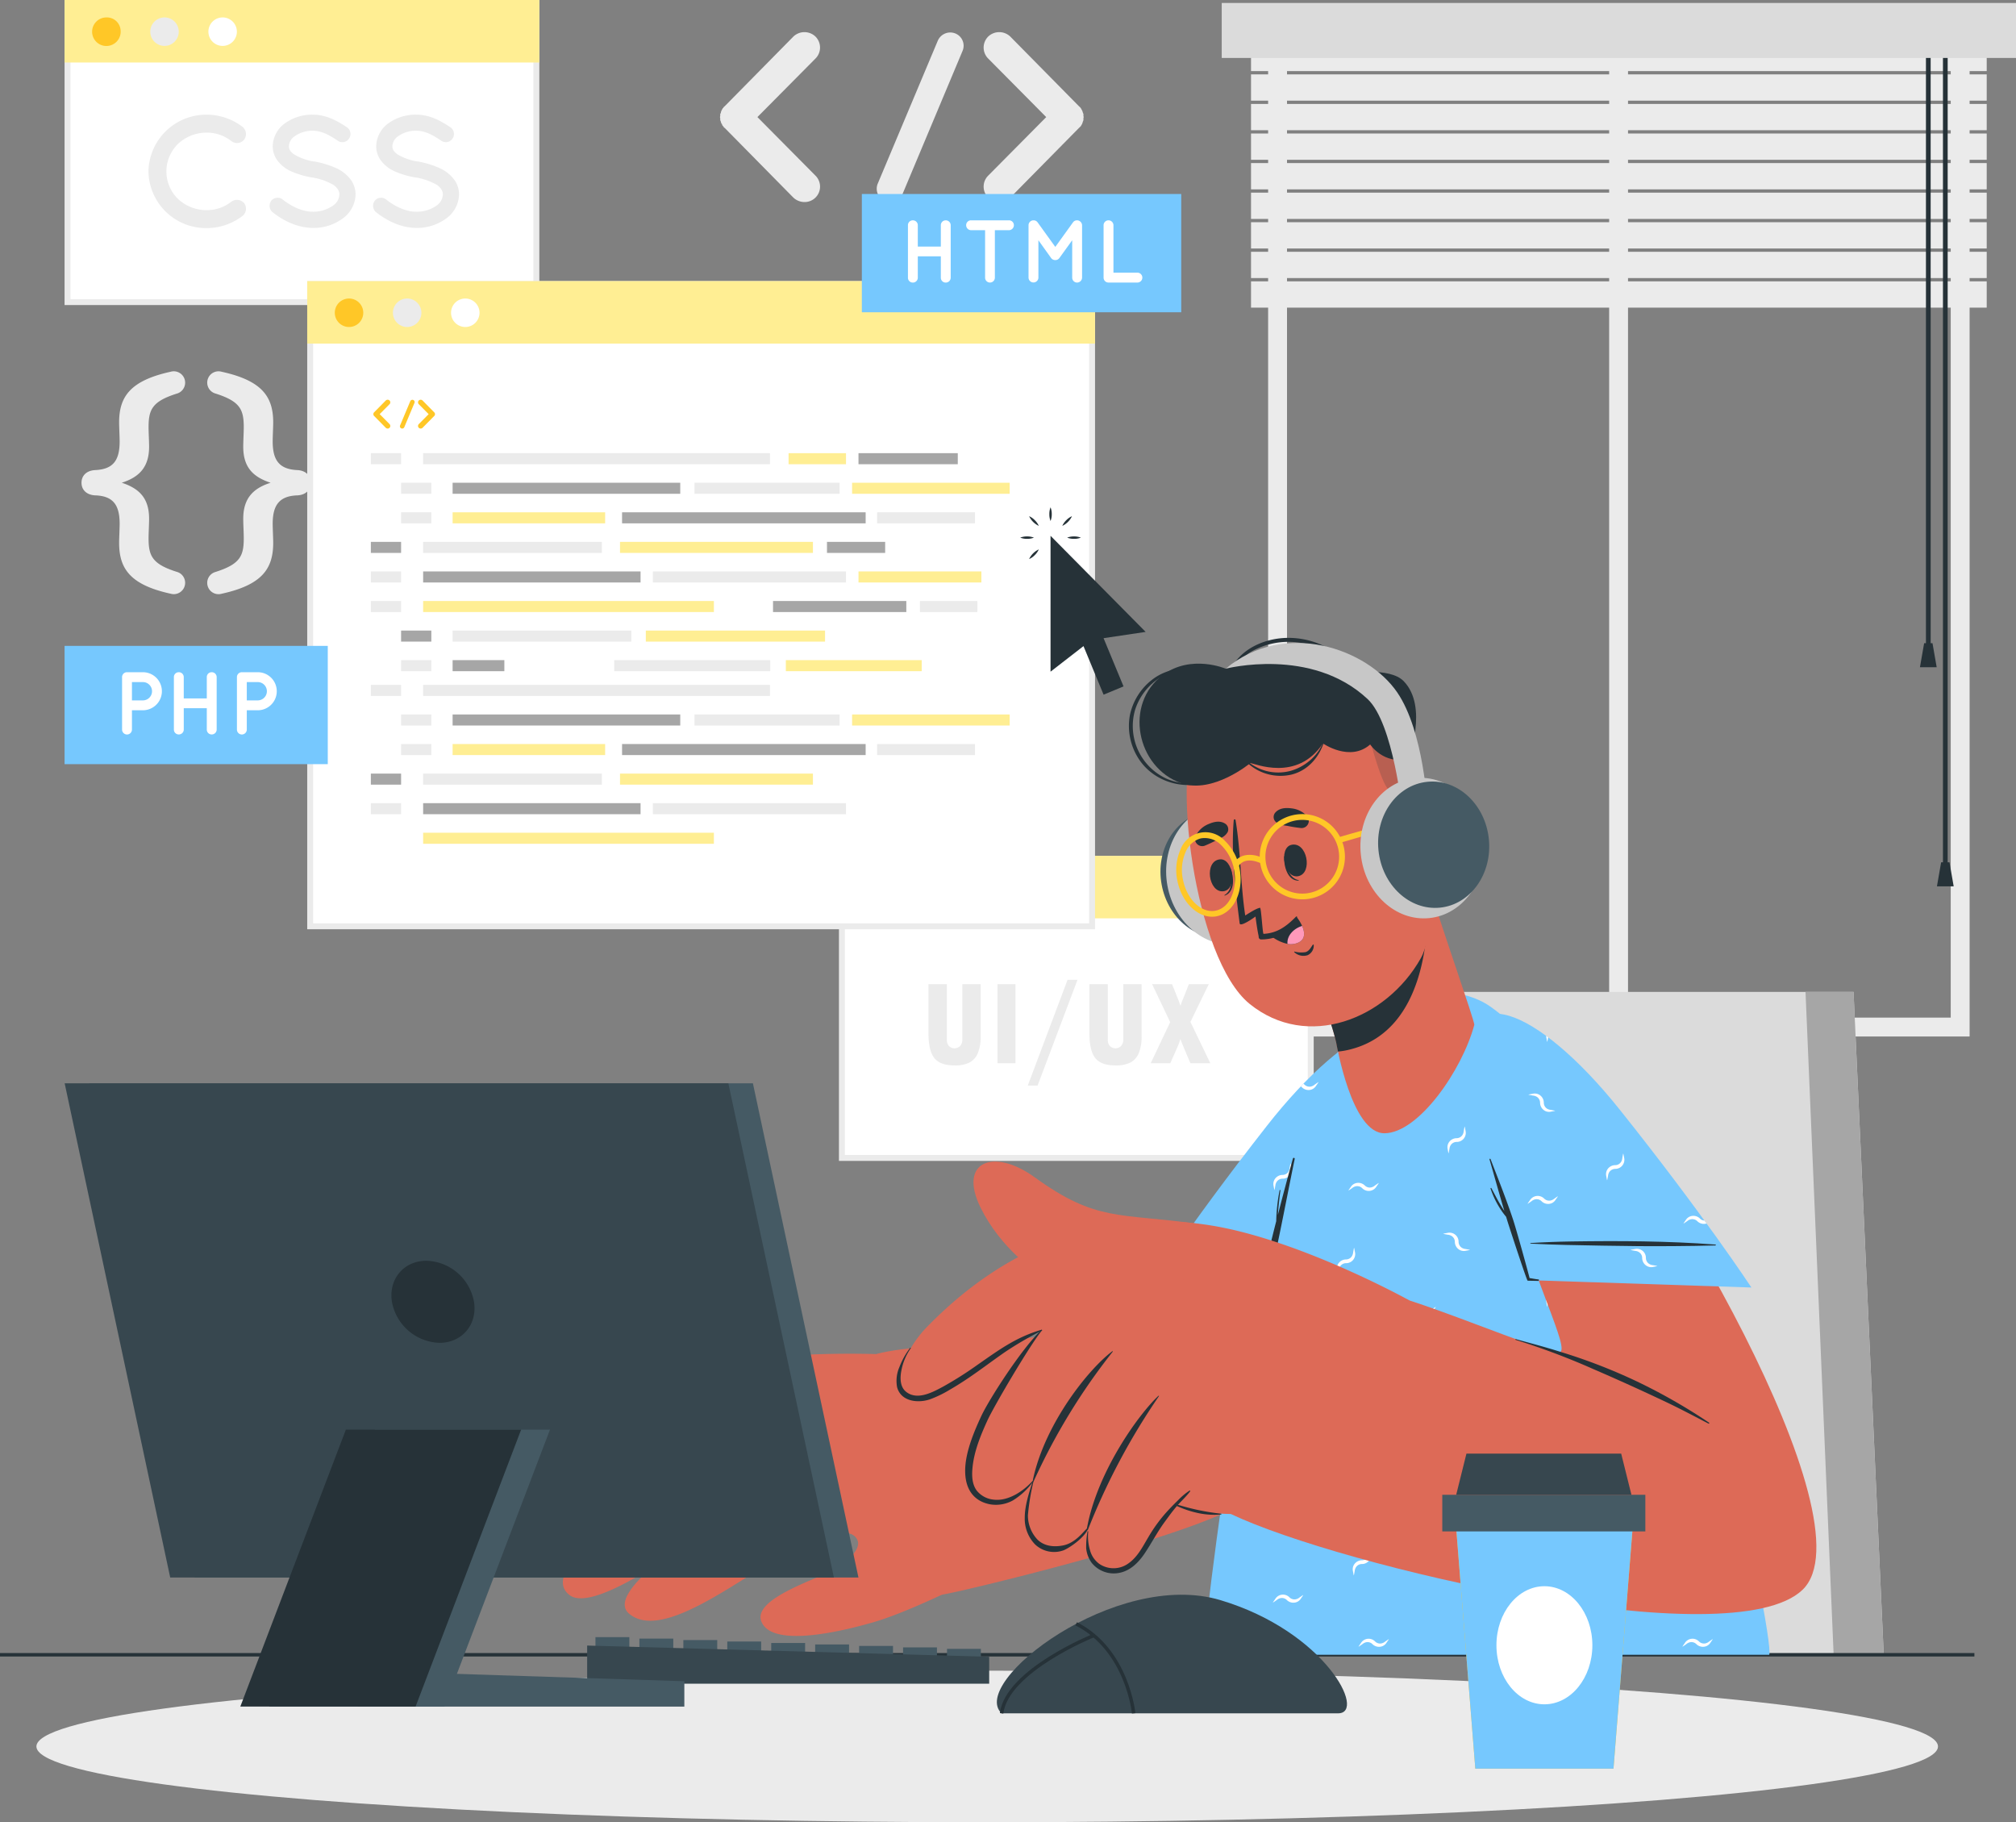 <svg xmlns="http://www.w3.org/2000/svg" width="582.029" height="526" viewBox="0 0 582.029 526">
  <rect x="0" y="0" width="582.029" height="526" fill="#808080" stroke="none"/>
  <g id="Group_451" data-name="Group 451" transform="translate(-40.741 -56.532)">
    <path id="Path_582" data-name="Path 582" d="M512.068,355.207H309.549V57.942H512.068ZM315,349.759H506.62V63.39H315Z" transform="translate(97.308 0.51)" fill="#ebebeb"/>
    <rect id="Rectangle_112" data-name="Rectangle 112" width="5.448" height="287.67" transform="translate(505.312 65.324)" fill="#ebebeb"/>
    <g id="Group_360" data-name="Group 360" transform="translate(393.462 57.388)">
      <g id="Group_356" data-name="Group 356" transform="translate(8.454 12.078)">
        <rect id="Rectangle_113" data-name="Rectangle 113" width="212.398" height="7.586" fill="#ebebeb"/>
        <rect id="Rectangle_114" data-name="Rectangle 114" width="212.398" height="7.586" transform="translate(0 8.535)" fill="#ebebeb"/>
        <rect id="Rectangle_115" data-name="Rectangle 115" width="212.398" height="7.586" transform="translate(0 17.069)" fill="#ebebeb"/>
        <rect id="Rectangle_116" data-name="Rectangle 116" width="212.398" height="7.586" transform="translate(0 25.604)" fill="#ebebeb"/>
        <rect id="Rectangle_117" data-name="Rectangle 117" width="212.398" height="7.586" transform="translate(0 34.139)" fill="#ebebeb"/>
        <rect id="Rectangle_118" data-name="Rectangle 118" width="212.398" height="7.586" transform="translate(0 42.674)" fill="#ebebeb"/>
        <rect id="Rectangle_119" data-name="Rectangle 119" width="212.398" height="7.586" transform="translate(0 51.208)" fill="#ebebeb"/>
        <rect id="Rectangle_120" data-name="Rectangle 120" width="212.398" height="7.586" transform="translate(0 59.743)" fill="#ebebeb"/>
        <rect id="Rectangle_121" data-name="Rectangle 121" width="212.398" height="7.586" transform="translate(0 68.278)" fill="#ebebeb"/>
      </g>
      <g id="Group_359" data-name="Group 359" transform="translate(201.576 10.539)">
        <g id="Group_357" data-name="Group 357">
          <rect id="Rectangle_122" data-name="Rectangle 122" width="1.362" height="174.863" transform="translate(1.733)" fill="#263238"/>
          <path id="Path_583" data-name="Path 583" d="M452.551,199.79h-4.835l1.212-6.946h2.411Z" transform="translate(-447.716 -18.583)" fill="#263238"/>
        </g>
        <g id="Group_358" data-name="Group 358" transform="translate(4.906)">
          <rect id="Rectangle_123" data-name="Rectangle 123" width="1.362" height="239.346" transform="translate(1.737)" fill="#263238"/>
          <path id="Path_584" data-name="Path 584" d="M456.152,246.226h-4.835l1.212-6.946h2.411Z" transform="translate(-451.317 -1.773)" fill="#263238"/>
        </g>
      </g>
      <rect id="Rectangle_124" data-name="Rectangle 124" width="229.307" height="15.871" fill="#dbdbdb"/>
    </g>
    <path id="Path_585" data-name="Path 585" d="M68.876,184.692c0-1.139.153-4.176.153-5.466,0-5.542-1.975-8.048-7.137-8.2-2.43-.153-3.871-1.594-3.871-3.643s1.441-3.494,3.871-3.645c5.162-.227,7.137-2.657,7.137-8.275,0-1.29-.153-4.327-.153-5.466,0-7.364,3.112-12.071,14.88-14.652a3.28,3.28,0,0,1,2.05,6.226c-7.363,2.277-8.428,4.631-8.428,9.793,0,1.519.154,4.023.154,5.618,0,5.922-2.885,8.807-7.9,10.4,5.087,1.67,7.9,4.478,7.9,10.4,0,1.594-.154,4.1-.154,5.618,0,5.162,1.065,7.515,8.428,9.793a3.28,3.28,0,0,1-2.05,6.226C71.988,196.839,68.876,192.132,68.876,184.692Z" transform="translate(6.255 28.49)" fill="#ebebeb"/>
    <path id="Path_586" data-name="Path 586" d="M103.718,150c0,1.139-.151,4.176-.151,5.466,0,5.618,2.05,8.048,7.213,8.275,2.352.151,3.8,1.594,3.8,3.645s-1.444,3.491-3.8,3.643c-5.163.151-7.213,2.657-7.213,8.2,0,1.29.151,4.327.151,5.466,0,7.441-3.112,12.148-14.878,14.729a3.267,3.267,0,0,1-1.975-6.226c7.289-2.277,8.352-4.631,8.352-9.793,0-1.52-.151-4.025-.151-5.618,0-5.922,2.885-8.807,7.9-10.4-5.088-1.671-7.9-4.48-7.9-10.4,0-1.595.151-4.1.151-5.618,0-5.162-1.062-7.515-8.352-9.793a3.267,3.267,0,0,1,1.975-6.226C100.606,137.926,103.718,142.633,103.718,150Z" transform="translate(15.9 28.49)" fill="#ebebeb"/>
    <path id="Path_587" data-name="Path 587" d="M220.912,104.752a4.452,4.452,0,0,1-3.108,7.633,4.721,4.721,0,0,1-3.251-1.272L194.7,90.972c-.212-.071-.282-.212-.354-.424a.989.989,0,0,0-.212-.143,1.867,1.867,0,0,1-.211-.564.383.383,0,0,1-.212-.283c-.069-.142-.069-.354-.14-.424,0-.212-.142-.283-.142-.354v-.494c0-.142-.069-.211-.069-.425,0-.069.069-.282.069-.353v-.494c0-.142.142-.212.142-.283.071-.211.071-.353.14-.564,0-.072.072-.072.072-.142a5.223,5.223,0,0,1,.351-.636.139.139,0,0,1,.142-.142,1.335,1.335,0,0,1,.425-.494l19.857-20.14a4.613,4.613,0,0,1,6.359,0,4.479,4.479,0,0,1,0,6.361L204.165,87.862Z" transform="translate(55.246 2.466)" fill="#ebebeb"/>
    <path id="Path_588" data-name="Path 588" d="M226.9,106.985l17.311-41.2a3.924,3.924,0,0,1,5.161-2.048,3.815,3.815,0,0,1,1.978,5.018l-17.312,41.268a3.919,3.919,0,0,1-3.605,2.332,3.352,3.352,0,0,1-1.411-.283A3.815,3.815,0,0,1,226.9,106.985Z" transform="translate(67.276 2.494)" fill="#ebebeb"/>
    <path id="Path_589" data-name="Path 589" d="M277.349,90.406a.069.069,0,0,1-.069.071,3.259,3.259,0,0,1-.494.5l-19.857,20.14a4.611,4.611,0,0,1-6.361,0,4.482,4.482,0,0,1,0-6.361l16.748-16.89L250.568,70.974a4.482,4.482,0,0,1,0-6.361,4.615,4.615,0,0,1,6.361,0l19.857,20.14a3.318,3.318,0,0,1,.494.494c.069,0,.069.142.069.142a5.868,5.868,0,0,1,.354.636c0,.069.072.069.072.142a3.14,3.14,0,0,0,.212.635c0,.071.069.071.069.212v.494c0,.071.069.283.069.353s-.069.283-.069.354v.565c0,.071-.069.071-.069.142a5.759,5.759,0,0,0-.212.636c0,.071-.072.071-.072.212C277.633,89.911,277.492,90.124,277.349,90.406Z" transform="translate(75.477 2.466)" fill="#ebebeb"/>
    <ellipse id="Ellipse_36" data-name="Ellipse 36" cx="274.497" cy="21.879" rx="274.497" ry="21.879" transform="translate(51.254 538.774)" fill="#ebebeb"/>
    <path id="Path_590" data-name="Path 590" d="M483.885,458.083H318.92L351.812,266.75H475.168Z" transform="translate(100.7 76.098)" fill="#dbdbdb"/>
    <path id="Path_591" data-name="Path 591" d="M446.042,458.083H431.578L423.46,266.75h13.865Z" transform="translate(138.543 76.098)" fill="#a6a6a6"/>
    <line id="Line_5" data-name="Line 5" x2="570.02" transform="translate(40.741 534.183)" fill="none" stroke="#263238" stroke-miterlimit="10" stroke-width="1"/>
    <g id="Group_363" data-name="Group 363" transform="translate(59.381 56.532)">
      <g id="Group_361" data-name="Group 361">
        <rect id="Rectangle_125" data-name="Rectangle 125" width="135.356" height="86.344" transform="translate(0.856 0.856)" fill="#fff"/>
        <path id="Path_592" data-name="Path 592" d="M191.494,144.588H54.427V56.532H191.494ZM56.138,142.877H189.784V58.244H56.138Z" transform="translate(-54.427 -56.532)" fill="#ebebeb"/>
      </g>
      <g id="Group_362" data-name="Group 362">
        <rect id="Rectangle_126" data-name="Rectangle 126" width="135.356" height="16.329" transform="translate(0.856 0.856)" fill="#ffee93"/>
        <path id="Path_593" data-name="Path 593" d="M191.494,74.573H54.427V56.532H191.494ZM56.138,72.861H189.784V58.244H56.138Z" transform="translate(-54.427 -56.532)" fill="#ffee93"/>
      </g>
    </g>
    <g id="Group_364" data-name="Group 364" transform="translate(67.346 61.562)">
      <path id="Path_594" data-name="Path 594" d="M68.493,64.028a4.121,4.121,0,1,1-4.109-3.8A3.965,3.965,0,0,1,68.493,64.028Z" transform="translate(-60.275 -60.225)" fill="#ffc727"/>
      <path id="Path_595" data-name="Path 595" d="M80.816,64.334a4.11,4.11,0,1,1-4.111-4.109A4.11,4.11,0,0,1,80.816,64.334Z" transform="translate(-55.815 -60.225)" fill="#ebebeb"/>
      <path id="Path_596" data-name="Path 596" d="M93.137,64.334a4.11,4.11,0,1,1-4.111-4.109A4.11,4.11,0,0,1,93.137,64.334Z" transform="translate(-51.355 -60.225)" fill="#fff"/>
    </g>
    <g id="Group_365" data-name="Group 365" transform="translate(83.599 89.631)">
      <path id="Path_597" data-name="Path 597" d="M72.208,97.205A16.7,16.7,0,0,1,88.9,80.834,17.016,17.016,0,0,1,99.4,84.381a2.692,2.692,0,0,1,.454,3.639,2.664,2.664,0,0,1-3.638.5,11.336,11.336,0,0,0-7.322-2.5,12.035,12.035,0,0,0-8.186,3.273,11.218,11.218,0,0,0-3.321,7.913,11.061,11.061,0,0,0,3.321,7.915,12.036,12.036,0,0,0,8.186,3.274,11.425,11.425,0,0,0,7.322-2.5,2.758,2.758,0,0,1,3.638.5,2.685,2.685,0,0,1-.454,3.638A17.016,17.016,0,0,1,88.9,113.578,16.635,16.635,0,0,1,72.208,97.205Z" transform="translate(-72.208 -80.834)" fill="#ebebeb"/>
      <path id="Path_598" data-name="Path 598" d="M98.384,105.665a2.371,2.371,0,0,1,3.319-.317c2,1.637,5.458,3.547,8.685,3.5a9.8,9.8,0,0,0,5.685-1.682,4.091,4.091,0,0,0,1.956-3.274,2.585,2.585,0,0,0-.41-1.455,4.265,4.265,0,0,0-1.363-1.365,18.21,18.21,0,0,0-6.23-2.138h-.093a24.565,24.565,0,0,1-5.866-1.773,9.786,9.786,0,0,1-4.229-3.547,6.971,6.971,0,0,1-1.046-3.729,8.4,8.4,0,0,1,3.638-6.64,13.439,13.439,0,0,1,7.868-2.411c4.365,0,7.594,2.138,9.914,3.638a2.344,2.344,0,0,1,.637,3.229,2.3,2.3,0,0,1-3.231.682c-2.318-1.546-4.548-2.911-7.321-2.911a8.691,8.691,0,0,0-5.1,1.546,3.624,3.624,0,0,0-1.727,2.866,2.2,2.2,0,0,0,.319,1.272,4.38,4.38,0,0,0,1.229,1.184,15.655,15.655,0,0,0,5.684,2h.09a26.79,26.79,0,0,1,6.277,1.91,10.618,10.618,0,0,1,4.546,3.775,7.359,7.359,0,0,1,1.094,3.865,8.8,8.8,0,0,1-3.912,7.05,14.228,14.228,0,0,1-8.414,2.592c-4.911-.046-9.049-2.5-11.642-4.548A2.421,2.421,0,0,1,98.384,105.665Z" transform="translate(-62.912 -80.834)" fill="#ebebeb"/>
      <path id="Path_599" data-name="Path 599" d="M120.321,105.665a2.371,2.371,0,0,1,3.319-.317c2,1.637,5.458,3.547,8.685,3.5a9.8,9.8,0,0,0,5.685-1.682,4.091,4.091,0,0,0,1.956-3.274,2.585,2.585,0,0,0-.41-1.455,4.265,4.265,0,0,0-1.363-1.365,18.21,18.21,0,0,0-6.23-2.138h-.093A24.565,24.565,0,0,1,126,97.16a9.786,9.786,0,0,1-4.229-3.547,6.971,6.971,0,0,1-1.046-3.729,8.4,8.4,0,0,1,3.638-6.64,13.439,13.439,0,0,1,7.868-2.411c4.365,0,7.594,2.138,9.914,3.638a2.344,2.344,0,0,1,.637,3.229,2.3,2.3,0,0,1-3.231.682c-2.318-1.546-4.548-2.911-7.321-2.911a8.691,8.691,0,0,0-5.1,1.546,3.624,3.624,0,0,0-1.727,2.866,2.2,2.2,0,0,0,.319,1.272,4.361,4.361,0,0,0,1.229,1.184,15.655,15.655,0,0,0,5.684,2h.09a26.79,26.79,0,0,1,6.277,1.91,10.618,10.618,0,0,1,4.546,3.775,7.359,7.359,0,0,1,1.094,3.865,8.8,8.8,0,0,1-3.912,7.05,14.228,14.228,0,0,1-8.414,2.592c-4.911-.046-9.049-2.5-11.642-4.548A2.419,2.419,0,0,1,120.321,105.665Z" transform="translate(-54.971 -80.834)" fill="#ebebeb"/>
    </g>
    <g id="Group_368" data-name="Group 368" transform="translate(282.95 303.575)">
      <g id="Group_366" data-name="Group 366">
        <rect id="Rectangle_127" data-name="Rectangle 127" width="135.356" height="86.344" transform="translate(0.855 0.855)" fill="#fff"/>
        <path id="Path_600" data-name="Path 600" d="M355.641,325.969H218.575V237.915H355.641Zm-135.355-1.712H353.93V239.626H220.286Z" transform="translate(-218.575 -237.915)" fill="#ebebeb"/>
      </g>
      <g id="Group_367" data-name="Group 367">
        <rect id="Rectangle_128" data-name="Rectangle 128" width="135.356" height="16.329" transform="translate(0.855 0.855)" fill="#ffee93"/>
        <path id="Path_601" data-name="Path 601" d="M355.641,255.953H218.575V237.915H355.641Zm-135.355-1.711H353.93V239.626H220.286Z" transform="translate(-218.575 -237.915)" fill="#ffee93"/>
      </g>
    </g>
    <g id="Group_369" data-name="Group 369" transform="translate(290.914 308.603)">
      <path id="Path_602" data-name="Path 602" d="M232.642,245.716a4.11,4.11,0,1,1-4.111-4.109A4.109,4.109,0,0,1,232.642,245.716Z" transform="translate(-224.422 -241.607)" fill="#a6a6a6"/>
      <path id="Path_603" data-name="Path 603" d="M244.963,245.716a4.11,4.11,0,1,1-4.111-4.109A4.109,4.109,0,0,1,244.963,245.716Z" transform="translate(-219.962 -241.607)" fill="#ebebeb"/>
      <path id="Path_604" data-name="Path 604" d="M257.284,245.716a4.11,4.11,0,1,1-4.109-4.109A4.109,4.109,0,0,1,257.284,245.716Z" transform="translate(-215.502 -241.607)" fill="#fff"/>
    </g>
    <g id="Group_372" data-name="Group 372" transform="translate(129.436 137.672)">
      <g id="Group_370" data-name="Group 370" transform="translate(0 0)">
        <rect id="Rectangle_129" data-name="Rectangle 129" width="225.736" height="185.386" transform="translate(0.855 0.856)" fill="#fff"/>
        <path id="Path_605" data-name="Path 605" d="M333.309,303.2H105.862v-187.1H333.309Zm-225.736-1.712H331.6V117.818H107.573Z" transform="translate(-105.862 -116.106)" fill="#ebebeb"/>
      </g>
      <g id="Group_371" data-name="Group 371" transform="translate(0 0)">
        <rect id="Rectangle_130" data-name="Rectangle 130" width="225.736" height="16.329" transform="translate(0.855 0.856)" fill="#ffee93"/>
        <path id="Path_606" data-name="Path 606" d="M333.309,134.146H105.862v-18.04H333.309Zm-225.736-1.711H331.6V117.818H107.573Z" transform="translate(-105.862 -116.106)" fill="#ffee93"/>
      </g>
    </g>
    <g id="Group_373" data-name="Group 373" transform="translate(137.399 142.7)">
      <path id="Path_607" data-name="Path 607" d="M119.929,123.909a4.11,4.11,0,1,1-4.111-4.111A4.11,4.11,0,0,1,119.929,123.909Z" transform="translate(-111.709 -119.798)" fill="#ffc727"/>
      <path id="Path_608" data-name="Path 608" d="M132.25,123.909a4.11,4.11,0,1,1-4.111-4.111A4.11,4.11,0,0,1,132.25,123.909Z" transform="translate(-107.249 -119.798)" fill="#ebebeb"/>
      <path id="Path_609" data-name="Path 609" d="M144.571,123.909a4.11,4.11,0,1,1-4.109-4.111A4.11,4.11,0,0,1,144.571,123.909Z" transform="translate(-102.789 -119.798)" fill="#fff"/>
    </g>
    <g id="Group_375" data-name="Group 375" transform="translate(147.808 171.919)">
      <rect id="Rectangle_131" data-name="Rectangle 131" width="8.73" height="3.189" transform="translate(0 15.42)" fill="#ebebeb"/>
      <rect id="Rectangle_132" data-name="Rectangle 132" width="100.141" height="3.189" transform="translate(15.093 15.42)" fill="#ebebeb"/>
      <rect id="Rectangle_133" data-name="Rectangle 133" width="16.582" height="3.189" transform="translate(120.598 15.42)" fill="#ffee93"/>
      <rect id="Rectangle_134" data-name="Rectangle 134" width="16.582" height="3.189" transform="translate(158.526 58.092)" fill="#ebebeb"/>
      <rect id="Rectangle_135" data-name="Rectangle 135" width="28.666" height="3.189" transform="translate(140.785 15.42)" fill="#a6a6a6"/>
      <rect id="Rectangle_136" data-name="Rectangle 136" width="8.73" height="3.189" transform="translate(8.73 23.955)" fill="#ebebeb"/>
      <rect id="Rectangle_137" data-name="Rectangle 137" width="65.719" height="3.189" transform="translate(23.604 23.955)" fill="#a6a6a6"/>
      <rect id="Rectangle_138" data-name="Rectangle 138" width="38.479" height="3.189" transform="translate(116.108 58.092)" fill="#a6a6a6"/>
      <rect id="Rectangle_139" data-name="Rectangle 139" width="62.772" height="3.189" transform="translate(15.093 49.558)" fill="#a6a6a6"/>
      <rect id="Rectangle_140" data-name="Rectangle 140" width="44.036" height="3.189" transform="translate(23.604 32.489)" fill="#ffee93"/>
      <rect id="Rectangle_141" data-name="Rectangle 141" width="16.797" height="3.189" transform="translate(131.687 41.024)" fill="#a6a6a6"/>
      <rect id="Rectangle_142" data-name="Rectangle 142" width="70.323" height="3.189" transform="translate(72.526 32.489)" fill="#a6a6a6"/>
      <rect id="Rectangle_143" data-name="Rectangle 143" width="83.943" height="3.189" transform="translate(15.093 58.092)" fill="#ffee93"/>
      <rect id="Rectangle_144" data-name="Rectangle 144" width="45.492" height="3.189" transform="translate(138.936 23.955)" fill="#ffee93"/>
      <rect id="Rectangle_145" data-name="Rectangle 145" width="41.883" height="3.189" transform="translate(93.448 23.955)" fill="#ebebeb"/>
      <rect id="Rectangle_146" data-name="Rectangle 146" width="28.263" height="3.189" transform="translate(146.154 32.489)" fill="#ebebeb"/>
      <rect id="Rectangle_147" data-name="Rectangle 147" width="8.73" height="3.189" transform="translate(8.73 32.489)" fill="#ebebeb"/>
      <rect id="Rectangle_148" data-name="Rectangle 148" width="8.73" height="3.189" transform="translate(0 41.024)" fill="#a6a6a6"/>
      <rect id="Rectangle_149" data-name="Rectangle 149" width="51.595" height="3.189" transform="translate(15.093 41.024)" fill="#ebebeb"/>
      <rect id="Rectangle_150" data-name="Rectangle 150" width="51.595" height="3.189" transform="translate(23.604 66.627)" fill="#ebebeb"/>
      <rect id="Rectangle_151" data-name="Rectangle 151" width="39.225" height="3.189" transform="translate(119.809 75.161)" fill="#ffee93"/>
      <rect id="Rectangle_152" data-name="Rectangle 152" width="51.74" height="3.189" transform="translate(79.386 66.627)" fill="#ffee93"/>
      <rect id="Rectangle_153" data-name="Rectangle 153" width="45.038" height="3.189" transform="translate(70.26 75.161)" fill="#ebebeb"/>
      <rect id="Rectangle_154" data-name="Rectangle 154" width="14.939" height="3.189" transform="translate(23.604 75.161)" fill="#a6a6a6"/>
      <rect id="Rectangle_155" data-name="Rectangle 155" width="55.764" height="3.189" transform="translate(81.416 49.558)" fill="#ebebeb"/>
      <rect id="Rectangle_156" data-name="Rectangle 156" width="35.481" height="3.189" transform="translate(140.785 49.558)" fill="#ffee93"/>
      <rect id="Rectangle_157" data-name="Rectangle 157" width="55.697" height="3.189" transform="translate(71.932 41.024)" fill="#ffee93"/>
      <rect id="Rectangle_158" data-name="Rectangle 158" width="8.73" height="3.189" transform="translate(0 49.558)" fill="#ebebeb"/>
      <rect id="Rectangle_159" data-name="Rectangle 159" width="8.73" height="3.189" transform="translate(0 58.092)" fill="#ebebeb"/>
      <rect id="Rectangle_160" data-name="Rectangle 160" width="8.73" height="3.189" transform="translate(8.73 66.627)" fill="#a6a6a6"/>
      <rect id="Rectangle_161" data-name="Rectangle 161" width="8.73" height="3.189" transform="translate(8.73 75.161)" fill="#ebebeb"/>
      <rect id="Rectangle_162" data-name="Rectangle 162" width="8.73" height="3.189" transform="translate(0 82.309)" fill="#ebebeb"/>
      <rect id="Rectangle_163" data-name="Rectangle 163" width="100.141" height="3.189" transform="translate(15.093 82.309)" fill="#ebebeb"/>
      <rect id="Rectangle_164" data-name="Rectangle 164" width="8.73" height="3.189" transform="translate(8.73 90.843)" fill="#ebebeb"/>
      <rect id="Rectangle_165" data-name="Rectangle 165" width="65.719" height="3.189" transform="translate(23.604 90.843)" fill="#a6a6a6"/>
      <rect id="Rectangle_166" data-name="Rectangle 166" width="62.772" height="3.189" transform="translate(15.093 116.446)" fill="#a6a6a6"/>
      <rect id="Rectangle_167" data-name="Rectangle 167" width="44.036" height="3.189" transform="translate(23.604 99.377)" fill="#ffee93"/>
      <rect id="Rectangle_168" data-name="Rectangle 168" width="70.323" height="3.189" transform="translate(72.526 99.377)" fill="#a6a6a6"/>
      <rect id="Rectangle_169" data-name="Rectangle 169" width="83.943" height="3.189" transform="translate(15.093 124.981)" fill="#ffee93"/>
      <rect id="Rectangle_170" data-name="Rectangle 170" width="45.492" height="3.189" transform="translate(138.936 90.843)" fill="#ffee93"/>
      <rect id="Rectangle_171" data-name="Rectangle 171" width="41.883" height="3.189" transform="translate(93.448 90.843)" fill="#ebebeb"/>
      <rect id="Rectangle_172" data-name="Rectangle 172" width="28.263" height="3.189" transform="translate(146.154 99.377)" fill="#ebebeb"/>
      <rect id="Rectangle_173" data-name="Rectangle 173" width="8.73" height="3.189" transform="translate(8.73 99.377)" fill="#ebebeb"/>
      <rect id="Rectangle_174" data-name="Rectangle 174" width="8.73" height="3.189" transform="translate(0 107.912)" fill="#a6a6a6"/>
      <rect id="Rectangle_175" data-name="Rectangle 175" width="51.595" height="3.189" transform="translate(15.093 107.912)" fill="#ebebeb"/>
      <rect id="Rectangle_176" data-name="Rectangle 176" width="55.764" height="3.189" transform="translate(81.416 116.446)" fill="#ebebeb"/>
      <rect id="Rectangle_177" data-name="Rectangle 177" width="55.697" height="3.189" transform="translate(71.932 107.912)" fill="#ffee93"/>
      <rect id="Rectangle_178" data-name="Rectangle 178" width="8.73" height="3.189" transform="translate(0 116.446)" fill="#ebebeb"/>
      <g id="Group_374" data-name="Group 374" transform="translate(0.719)">
        <path id="Path_610" data-name="Path 610" d="M124.552,148.274a.755.755,0,0,1-.526,1.294.8.8,0,0,1-.552-.215l-3.367-3.416c-.037-.012-.048-.035-.06-.072a.15.15,0,0,0-.037-.023.363.363,0,0,1-.035-.1.064.064,0,0,1-.037-.048c-.011-.025-.011-.06-.023-.072,0-.035-.025-.048-.025-.06v-.083c0-.025-.012-.035-.012-.072,0-.012.012-.049.012-.06v-.083c0-.025.025-.037.025-.049.012-.035.012-.06.023-.1,0-.011.012-.011.012-.023a1.053,1.053,0,0,1,.06-.108.024.024,0,0,1,.025-.025.219.219,0,0,1,.072-.083l3.367-3.416a.781.781,0,0,1,1.077,0,.757.757,0,0,1,0,1.079l-2.838,2.864Z" transform="translate(-119.879 -141.251)" fill="#ffc727"/>
        <path id="Path_611" data-name="Path 611" d="M125.566,148.651l2.935-6.986a.664.664,0,0,1,.874-.347.644.644,0,0,1,.335.85l-2.935,7a.667.667,0,0,1-.612.395.58.58,0,0,1-.24-.048A.647.647,0,0,1,125.566,148.651Z" transform="translate(-117.84 -141.246)" fill="#ffc727"/>
        <path id="Path_612" data-name="Path 612" d="M134.119,145.841a.011.011,0,0,1-.012.011.546.546,0,0,1-.084.084l-3.367,3.416a.782.782,0,0,1-1.077,0,.757.757,0,0,1,0-1.079l2.838-2.864-2.838-2.864a.757.757,0,0,1,0-1.079.781.781,0,0,1,1.077,0l3.367,3.416a.544.544,0,0,1,.084.083c.012,0,.012.025.012.025.023.048.046.072.06.108,0,.012.012.012.012.023a.454.454,0,0,0,.035.109c0,.012.011.012.011.037v.083c0,.011.014.048.014.06s-.014.048-.014.06v.1c0,.012-.011.012-.011.025a.727.727,0,0,0-.035.108c0,.012-.012.012-.012.035S134.142,145.793,134.119,145.841Z" transform="translate(-116.45 -141.251)" fill="#ffc727"/>
      </g>
    </g>
    <rect id="Rectangle_179" data-name="Rectangle 179" width="92.211" height="34.139" transform="translate(289.559 112.529)" fill="#76c8fe"/>
    <g id="Group_376" data-name="Group 376" transform="translate(302.865 120.129)">
      <path id="Path_613" data-name="Path 613" d="M233.2,119.778V104.637a1.391,1.391,0,0,1,1.411-1.411,1.413,1.413,0,0,1,1.437,1.411V110.8h6.647v-6.159a1.392,1.392,0,0,1,1.412-1.411,1.413,1.413,0,0,1,1.437,1.411v15.141a1.414,1.414,0,0,1-1.437,1.412,1.393,1.393,0,0,1-1.412-1.412v-6.159h-6.647v6.159a1.414,1.414,0,0,1-1.437,1.412A1.392,1.392,0,0,1,233.2,119.778Z" transform="translate(-233.197 -103.226)" fill="#fff"/>
      <path id="Path_614" data-name="Path 614" d="M257.909,106.075h-4.081v13.7a1.411,1.411,0,1,1-2.822,0v-13.7h-4.055a1.431,1.431,0,0,1-1.412-1.438,1.392,1.392,0,0,1,1.412-1.411h10.957a1.407,1.407,0,0,1,1.411,1.411A1.447,1.447,0,0,1,257.909,106.075Z" transform="translate(-228.729 -103.226)" fill="#fff"/>
      <path id="Path_615" data-name="Path 615" d="M274.216,104.637v15.141a1.448,1.448,0,0,1-1.437,1.412,1.408,1.408,0,0,1-1.412-1.412v-10.8l-3.7,5.132a1.4,1.4,0,0,1-1.155.59h-.052a1.447,1.447,0,0,1-1.179-.59l-3.671-5.132v10.8a1.425,1.425,0,0,1-2.849,0V104.637a1.424,1.424,0,0,1,1.412-1.411h.076a1.39,1.39,0,0,1,1.129.59l5.109,7.084,5.106-7.084a1.4,1.4,0,0,1,1.154-.59h.027A1.465,1.465,0,0,1,274.216,104.637Z" transform="translate(-223.941 -103.226)" fill="#fff"/>
      <path id="Path_616" data-name="Path 616" d="M274.67,119.778V104.637a1.407,1.407,0,0,1,1.411-1.411,1.429,1.429,0,0,1,1.437,1.411v13.7h6.956a1.425,1.425,0,0,1,0,2.849h-8.393A1.408,1.408,0,0,1,274.67,119.778Z" transform="translate(-218.184 -103.226)" fill="#fff"/>
    </g>
    <rect id="Rectangle_180" data-name="Rectangle 180" width="75.99" height="34.139" transform="translate(59.381 242.966)" fill="#76c8fe"/>
    <g id="Group_377" data-name="Group 377" transform="translate(75.983 250.566)">
      <path id="Path_617" data-name="Path 617" d="M72.621,209.979H69.467v5.568a1.425,1.425,0,0,1-2.851,0V200.406a1.408,1.408,0,0,1,1.414-1.411h4.591a5.492,5.492,0,1,1,0,10.984Zm-3.154-2.849h3.154a2.643,2.643,0,1,0,0-5.286H69.467Z" transform="translate(-66.616 -198.995)" fill="#fff"/>
      <path id="Path_618" data-name="Path 618" d="M77.6,215.547V200.406a1.391,1.391,0,0,1,1.411-1.411,1.414,1.414,0,0,1,1.437,1.411v6.16H87.1v-6.16a1.393,1.393,0,0,1,1.414-1.411,1.414,1.414,0,0,1,1.437,1.411v15.141a1.414,1.414,0,0,1-1.437,1.412,1.393,1.393,0,0,1-1.414-1.412v-6.159H80.451v6.159a1.414,1.414,0,0,1-1.437,1.412A1.391,1.391,0,0,1,77.6,215.547Z" transform="translate(-62.639 -198.995)" fill="#fff"/>
      <path id="Path_619" data-name="Path 619" d="M96.968,209.979H93.81v5.568a1.423,1.423,0,0,1-2.847,0V200.406a1.407,1.407,0,0,1,1.41-1.411h4.6a5.492,5.492,0,1,1,0,10.984ZM93.81,207.13h3.158a2.643,2.643,0,1,0,0-5.286H93.81Z" transform="translate(-57.802 -198.995)" fill="#fff"/>
    </g>
    <path id="Path_620" data-name="Path 620" d="M278.733,199.636l5.766,13.923-5.758,2.383-5.8-14.017-9.516,7.383V170.087l27.455,27.737Z" transform="translate(80.612 41.106)" fill="#263238"/>
    <g id="Group_378" data-name="Group 378" transform="translate(335.292 202.974)">
      <path id="Path_621" data-name="Path 621" d="M263.521,167.995a5.181,5.181,0,0,1-.349-1.972,5.127,5.127,0,0,1,.349-1.971,5.153,5.153,0,0,1,.349,1.971A5.208,5.208,0,0,1,263.521,167.995Z" transform="translate(-254.773 -164.052)" fill="#263238"/>
      <path id="Path_622" data-name="Path 622" d="M261.675,168.721a5.759,5.759,0,0,1-2.789-2.788,5.157,5.157,0,0,1,1.641,1.148A5.209,5.209,0,0,1,261.675,168.721Z" transform="translate(-256.324 -163.371)" fill="#263238"/>
      <path id="Path_623" data-name="Path 623" d="M260.949,170.567a5.212,5.212,0,0,1-1.972.349,5.159,5.159,0,0,1-1.972-.349,5.16,5.16,0,0,1,1.972-.349A5.213,5.213,0,0,1,260.949,170.567Z" transform="translate(-257.005 -161.82)" fill="#263238"/>
      <path id="Path_624" data-name="Path 624" d="M261.675,172.968a5.231,5.231,0,0,1-1.148,1.641,5.153,5.153,0,0,1-1.641,1.147,5.759,5.759,0,0,1,2.789-2.788Z" transform="translate(-256.324 -160.824)" fill="#263238"/>
      <path id="Path_625" data-name="Path 625" d="M266.954,170.567a5.217,5.217,0,0,1,1.972-.349,5.159,5.159,0,0,1,1.972.349,5.159,5.159,0,0,1-1.972.349A5.217,5.217,0,0,1,266.954,170.567Z" transform="translate(-253.404 -161.82)" fill="#263238"/>
      <path id="Path_626" data-name="Path 626" d="M265.921,168.721a5.208,5.208,0,0,1,1.148-1.64,5.156,5.156,0,0,1,1.641-1.148,5.758,5.758,0,0,1-2.789,2.788Z" transform="translate(-253.777 -163.371)" fill="#263238"/>
    </g>
    <g id="Group_379" data-name="Group 379" transform="translate(308.796 339.349)">
      <path id="Path_627" data-name="Path 627" d="M237.551,265.109h5.317v16.069a2.554,2.554,0,0,0,.6,1.787,2.293,2.293,0,0,0,3.257-.042,2.854,2.854,0,0,0,.606-1.931V265.109h5.283v14.975a12.473,12.473,0,0,1-.8,4.906,5.456,5.456,0,0,1-2.367,2.709,9.123,9.123,0,0,1-4.368.865q-4.137,0-5.829-2.121t-1.693-7.161Z" transform="translate(-237.551 -263.845)" fill="#ebebeb"/>
      <path id="Path_628" data-name="Path 628" d="M252.186,265.109h5.178v22.822h-5.178Z" transform="translate(-232.253 -263.845)" fill="#ebebeb"/>
      <path id="Path_629" data-name="Path 629" d="M272.959,264.181l-11.522,30.53H258.6l11.487-30.53Z" transform="translate(-229.932 -264.181)" fill="#ebebeb"/>
      <path id="Path_630" data-name="Path 630" d="M271.664,265.109h5.316v16.069a2.554,2.554,0,0,0,.6,1.787,2.291,2.291,0,0,0,3.255-.042,2.855,2.855,0,0,0,.609-1.931V265.109h5.282v14.975a12.472,12.472,0,0,1-.8,4.906,5.456,5.456,0,0,1-2.367,2.709,9.124,9.124,0,0,1-4.368.865q-4.139,0-5.831-2.121t-1.692-7.161Z" transform="translate(-225.202 -263.845)" fill="#ebebeb"/>
      <path id="Path_631" data-name="Path 631" d="M285.065,265.109h5.744q2.206,5.369,2.411,6.155h.068a14.612,14.612,0,0,1,.65-1.743l1.743-4.411h5.745L296.126,276l5.744,11.932h-5.744q-2.754-6.444-2.872-6.939h-.068a14.836,14.836,0,0,1-.768,2.17l-2.1,4.77h-5.659l5.624-11.864Z" transform="translate(-220.5 -263.845)" fill="#ebebeb"/>
    </g>
    <g id="Group_412" data-name="Group 412" transform="translate(194.832 240.655)">
      <g id="Group_384" data-name="Group 384" transform="translate(0 111.937)">
        <g id="Group_382" data-name="Group 382" transform="translate(0 1.243)">
          <path id="Path_632" data-name="Path 632" d="M380.88,296.075c-10.5,45.73-31.756,103.63-48.179,115.308-13.248,9.425-82.741,26.022-86.615,26.44-9.594.968-28.541-66.8-18.6-69.556,12.53-3.47,72.086-5.323,75.475-8.8,3.515-3.639,25.189-32.987,49.727-66.988C369.627,268.984,387.4,267.7,380.88,296.075Z" transform="translate(-128.245 -274.816)" fill="#dd6a57"/>
          <g id="Group_381" data-name="Group 381" transform="translate(0 93.451)">
            <path id="Path_633" data-name="Path 633" d="M279.419,409.264c-1.143.579-17.37,8.74-27.4,11.648-7.486,2.17-29.2,7.838-32.41-.166-2.194-5.456,10.184-10.293,18.861-13.907,4.569-1.905,10.2-6.69,8.856-9.628-2.355-5.137-14.123.022-21.86,4.519-14.963,8.695-34.9,24.344-44.037,16.753-3.451-2.87.56-8.1,6.43-13.22-9.524,5.972-19.684,10.87-23.643,7.834-2.275-1.728-2.379-4.1-1.114-6.813-2.941.956-5.539.77-7.351-1.147-3.1-3.239-1.587-8.021,1.8-12.924a3.691,3.691,0,0,1-2.813-1.847c-6.555-10,26.255-38.693,37.6-41.379,33.385-7.936,68.9-5.043,68.9-5.043C274.354,354.423,279.445,409.24,279.419,409.264Z" transform="translate(-153.877 -343.429)" fill="#dd6a57"/>
            <g id="Group_380" data-name="Group 380" transform="translate(3.396 8.545)">
              <path id="Path_634" data-name="Path 634" d="M221.572,369.2a56.662,56.662,0,0,0-22.269,8.571c-8.463,5.586-14.078,12.125-21.179,18.71-.187.173.076.469.263.3,3.385-3.131,17.4-14.9,21.028-17.572a53.963,53.963,0,0,1,22.187-9.869C221.689,369.32,221.659,369.188,221.572,369.2Z" transform="translate(-148.519 -342.646)" fill="#263238"/>
              <path id="Path_635" data-name="Path 635" d="M221.592,358.8c-8.774,2.4-17.765,4.824-25.909,8.974-8.912,4.542-15.886,11.946-22.745,19.072q-6.176,6.419-12.066,13.108c-.163.187.087.482.264.294q10.438-11.04,21.53-21.443a71.375,71.375,0,0,1,23.629-14.892c5.022-1.914,10.18-3.439,15.329-4.959C221.721,358.926,221.691,358.774,221.592,358.8Z" transform="translate(-154.76 -346.411)" fill="#263238"/>
              <path id="Path_636" data-name="Path 636" d="M213.828,349.7c-8.525,1.75-15.963,3.247-23.512,7.815-9.993,6.049-19.641,16.239-23.026,19.851-3.74,3.991-7.341,8.1-10.881,12.27-.144.169.147.424.3.256a283.043,283.043,0,0,1,26.007-25.755,56.28,56.28,0,0,1,14.541-9.456c5.3-2.285,10.99-3.579,16.586-4.924A.029.029,0,0,0,213.828,349.7Z" transform="translate(-156.37 -349.703)" fill="#263238"/>
            </g>
          </g>
        </g>
        <g id="Group_383" data-name="Group 383" transform="translate(175.233)">
          <path id="Path_637" data-name="Path 637" d="M282.536,353.13l64.055-2.719S358.222,318.673,362.5,290.5,342.774,272.435,319,302.78,282.536,353.13,282.536,353.13Z" transform="translate(-282.536 -273.904)" fill="#76c8fe"/>
          <path id="Path_638" data-name="Path 638" d="M297.926,329.656c.436-.121.872-.173,1.306-.263a2.609,2.609,0,0,1,3.168,2.54,2.043,2.043,0,0,0,.934,1.754,2.4,2.4,0,0,0,1.076.362c.436.089.872.142,1.306.264-.434.121-.87.174-1.306.264a2.553,2.553,0,0,1-1.456-.14,2.689,2.689,0,0,1-1.632-2.486,2.014,2.014,0,0,0-.992-1.7,2.555,2.555,0,0,0-1.1-.332C298.8,329.83,298.362,329.777,297.926,329.656Zm45.066-38.911a2.561,2.561,0,0,1,1.1.332,2.013,2.013,0,0,1,.992,1.7,2.688,2.688,0,0,0,1.632,2.486,2.552,2.552,0,0,0,1.456.14c.436-.09.87-.143,1.306-.264-.436-.123-.87-.176-1.306-.264a2.4,2.4,0,0,1-1.076-.362,2.043,2.043,0,0,1-.934-1.754,2.61,2.61,0,0,0-3.168-2.54c-.436.089-.87.142-1.306.263C342.121,290.6,342.556,290.656,342.992,290.745Zm1.625,24.954a2.547,2.547,0,0,1-1.012.542,2.013,2.013,0,0,1-1.9-.5,2.687,2.687,0,0,0-2.912-.6,2.559,2.559,0,0,0-1.128.93c-.245.37-.515.716-.737,1.11.395-.221.74-.492,1.11-.737a2.384,2.384,0,0,1,1.017-.5,2.043,2.043,0,0,1,1.9.579,2.608,2.608,0,0,0,4.036-.444c.245-.37.516-.715.738-1.109C345.333,315.185,344.988,315.454,344.617,315.7Zm-17.4-29.114a2.677,2.677,0,0,1-1.022.545,2.048,2.048,0,0,1-1.907-.5,3.558,3.558,0,0,0-.341-.3c-.259.259-.5.518-.749.79a1.718,1.718,0,0,1,.354.286,2.658,2.658,0,0,0,2.942.518,2.613,2.613,0,0,0,1.09-.967c.245-.368.518-.708.735-1.1C327.923,286.068,327.582,286.34,327.214,286.586Zm-7.244,23.987a2.561,2.561,0,0,1-.332,1.1,2.014,2.014,0,0,1-1.7.992,2.688,2.688,0,0,0-2.486,1.632,2.553,2.553,0,0,0-.14,1.456c.09.436.142.87.264,1.306.123-.436.174-.87.264-1.306a2.367,2.367,0,0,1,.362-1.076,2.043,2.043,0,0,1,1.754-.934,2.61,2.61,0,0,0,2.54-3.168c-.09-.436-.142-.87-.263-1.306C320.112,309.7,320.058,310.137,319.97,310.573Zm18.338,24.393a2.562,2.562,0,0,1-.332,1.1,2.017,2.017,0,0,1-1.7.992,2.686,2.686,0,0,0-2.486,1.632,2.552,2.552,0,0,0-.14,1.456c.09.435.142.87.264,1.306.123-.436.174-.872.264-1.306a2.367,2.367,0,0,1,.362-1.076,2.041,2.041,0,0,1,1.754-.934,2.608,2.608,0,0,0,2.539-3.168c-.089-.436-.14-.872-.263-1.306C338.448,334.095,338.4,334.53,338.308,334.966Z" transform="translate(-276.965 -269.579)" fill="#fff"/>
          <path id="Path_639" data-name="Path 639" d="M345.369,319.9c-13.853-.353-27.751.262-41.6,1.148q-5.878.378-11.735,1.03c-.109.012-.123.174-.005.174,6.922.031,13.842-.221,20.765-.433,6.941-.213,13.89-.482,20.825-.889,3.916-.23,7.829-.456,11.742-.767C345.528,320.145,345.542,319.9,345.369,319.9Z" transform="translate(-279.129 -257.291)" fill="#263238"/>
        </g>
      </g>
      <g id="Group_385" data-name="Group 385" transform="translate(193.201 102.197)">
        <path id="Path_640" data-name="Path 640" d="M295.729,458.084H459.218c1.8-3.3-24.993-146.511-80.129-186.835-12.233-8.947-33.934-3.193-39.971,5.507C308.778,320.477,295.729,458.084,295.729,458.084Z" transform="translate(-295.729 -266.753)" fill="#76c8fe"/>
        <path id="Path_641" data-name="Path 641" d="M364.825,335.3c.434-.121.87-.173,1.3-.263a2.609,2.609,0,0,1,3.168,2.54,2.049,2.049,0,0,0,.934,1.754,2.408,2.408,0,0,0,1.077.362c.434.089.87.142,1.3.264-.434.121-.87.174-1.3.264a2.551,2.551,0,0,1-1.456-.14,2.69,2.69,0,0,1-1.633-2.486,2.016,2.016,0,0,0-.99-1.7,2.567,2.567,0,0,0-1.1-.332C365.7,335.479,365.26,335.426,364.825,335.3Zm25.4,86.445a2.536,2.536,0,0,1,1.1.332,2.012,2.012,0,0,1,.991,1.7,2.69,2.69,0,0,0,1.633,2.486,2.559,2.559,0,0,0,1.455.14c.436-.09.872-.143,1.306-.266-.434-.121-.87-.174-1.306-.264a2.374,2.374,0,0,1-1.076-.362,2.041,2.041,0,0,1-.933-1.754,2.611,2.611,0,0,0-3.169-2.539c-.434.089-.87.142-1.306.263C389.353,421.607,389.789,421.659,390.224,421.749Zm29.99-81.524a2.524,2.524,0,0,1,1.1.332,2.014,2.014,0,0,1,.992,1.7,2.685,2.685,0,0,0,1.632,2.484,2.552,2.552,0,0,0,1.456.14c.434-.09.87-.142,1.306-.264-.436-.123-.872-.174-1.306-.264a2.367,2.367,0,0,1-1.076-.362,2.041,2.041,0,0,1-.934-1.754,2.608,2.608,0,0,0-3.168-2.539c-.436.089-.872.142-1.306.263C419.342,340.084,419.778,340.135,420.214,340.225Zm-76.669-43.832a2.561,2.561,0,0,1,1.1.332,2.013,2.013,0,0,1,.992,1.7,2.688,2.688,0,0,0,1.632,2.486,2.553,2.553,0,0,0,1.456.14c.436-.09.87-.143,1.306-.264-.436-.123-.87-.176-1.306-.264a2.4,2.4,0,0,1-1.076-.362,2.043,2.043,0,0,1-.934-1.754,2.61,2.61,0,0,0-3.168-2.54c-.436.089-.87.142-1.306.263C342.674,296.252,343.108,296.305,343.544,296.394Zm47.192-.987a2.525,2.525,0,0,1,1.1.332,2.01,2.01,0,0,1,.992,1.7,2.689,2.689,0,0,0,1.632,2.487,2.564,2.564,0,0,0,1.456.139c.436-.089.87-.142,1.306-.264-.436-.123-.87-.174-1.306-.264a2.369,2.369,0,0,1-1.076-.362,2.04,2.04,0,0,1-.934-1.754,2.61,2.61,0,0,0-3.168-2.539c-.436.089-.87.142-1.306.263C389.866,295.264,390.3,295.316,390.736,295.406Zm-58.776,76.22a2.562,2.562,0,0,1,1.1.332,2.017,2.017,0,0,1,.992,1.7,2.687,2.687,0,0,0,1.632,2.486,2.553,2.553,0,0,0,1.456.14c.436-.09.87-.143,1.306-.264-.436-.123-.87-.176-1.306-.264a2.4,2.4,0,0,1-1.076-.362,2.043,2.043,0,0,1-.934-1.754,2.61,2.61,0,0,0-3.168-2.54c-.436.089-.87.142-1.306.263C331.09,371.485,331.524,371.538,331.96,371.626Zm51.463,78.964a2.537,2.537,0,0,1,1.1.332,2.014,2.014,0,0,1,.993,1.7,2.687,2.687,0,0,0,1.632,2.486,2.55,2.55,0,0,0,1.456.139c.434-.089.87-.142,1.3-.263-.434-.123-.87-.176-1.3-.266a2.373,2.373,0,0,1-1.077-.362,2.041,2.041,0,0,1-.933-1.753,2.611,2.611,0,0,0-3.169-2.54c-.435.089-.87.142-1.3.263C382.553,450.449,382.989,450.5,383.423,450.591Zm-25.339-42.43a2.562,2.562,0,0,1,1.1.332,2.017,2.017,0,0,1,.992,1.7,2.686,2.686,0,0,0,1.632,2.486,2.553,2.553,0,0,0,1.456.14c.436-.09.87-.142,1.306-.264-.436-.123-.87-.176-1.306-.264a2.4,2.4,0,0,1-1.077-.362,2.045,2.045,0,0,1-.933-1.754,2.61,2.61,0,0,0-3.168-2.54c-.436.09-.872.142-1.306.263C357.213,408.02,357.649,408.072,358.085,408.16Zm-58.021,43.5a2.4,2.4,0,0,1-1.076-.368,1.993,1.993,0,0,1-.926-1.757,2.652,2.652,0,0,0-1.553-2.356c-.041.354-.082.681-.109,1.008a1.883,1.883,0,0,1,.572,1.376,2.7,2.7,0,0,0,1.634,2.479,2.486,2.486,0,0,0,1.457.15c.436-.1.872-.15,1.308-.272C300.935,451.792,300.5,451.737,300.064,451.656Zm11.145-35.785a2.536,2.536,0,0,1,1.1.332,2.013,2.013,0,0,1,.992,1.7,2.69,2.69,0,0,0,1.633,2.486,2.538,2.538,0,0,0,1.456.139c.434-.089.87-.142,1.3-.264-.434-.121-.87-.174-1.3-.263a2.39,2.39,0,0,1-1.077-.364,2.041,2.041,0,0,1-.933-1.753,2.611,2.611,0,0,0-3.169-2.54c-.434.089-.87.142-1.306.263C310.339,415.729,310.774,415.782,311.209,415.871Zm68.454-43.205a2.56,2.56,0,0,1,1.1.332,2.016,2.016,0,0,1,.992,1.7,2.687,2.687,0,0,0,1.632,2.486,2.553,2.553,0,0,0,1.456.14c.436-.09.87-.143,1.306-.264-.436-.123-.87-.176-1.306-.264a2.384,2.384,0,0,1-1.076-.364,2.039,2.039,0,0,1-.934-1.753,2.61,2.61,0,0,0-3.168-2.54c-.436.089-.872.142-1.306.263C378.791,372.524,379.227,372.577,379.663,372.665Zm59.945,58.095a2.555,2.555,0,0,1,1.1.332,2.014,2.014,0,0,1,.992,1.7,2.69,2.69,0,0,0,1.633,2.486,2.548,2.548,0,0,0,1.455.14c.436-.09.872-.143,1.306-.264-.434-.123-.87-.176-1.306-.264a2.391,2.391,0,0,1-1.076-.364,2.042,2.042,0,0,1-.934-1.753,2.609,2.609,0,0,0-3.168-2.54c-.434.09-.87.142-1.306.263C438.738,430.618,439.174,430.671,439.608,430.76Zm-23.8-35.464a2.56,2.56,0,0,1,1.1.332,2.013,2.013,0,0,1,.99,1.7,2.69,2.69,0,0,0,1.633,2.486,2.55,2.55,0,0,0,1.456.139c.434-.089.87-.142,1.306-.263-.436-.123-.872-.176-1.306-.264a2.4,2.4,0,0,1-1.077-.364,2.041,2.041,0,0,1-.933-1.753,2.611,2.611,0,0,0-3.169-2.54c-.434.089-.87.142-1.3.263C414.941,395.155,415.377,395.208,415.812,395.3Zm-70.643-73.948a2.547,2.547,0,0,1-1.012.542,2.013,2.013,0,0,1-1.9-.5,2.687,2.687,0,0,0-2.912-.6,2.559,2.559,0,0,0-1.128.93c-.245.37-.515.716-.737,1.11.395-.221.74-.492,1.11-.737a2.384,2.384,0,0,1,1.017-.5,2.043,2.043,0,0,1,1.9.579,2.608,2.608,0,0,0,4.036-.444c.245-.37.516-.715.738-1.109C345.885,320.833,345.541,321.1,345.169,321.348Zm70.44,50.684a2.551,2.551,0,0,1-1.012.543,2.017,2.017,0,0,1-1.9-.5,2.687,2.687,0,0,0-2.912-.6,2.563,2.563,0,0,0-1.129.93c-.244.372-.515.716-.735,1.111.394-.222.738-.493,1.11-.737a2.379,2.379,0,0,1,1.017-.505,2.041,2.041,0,0,1,1.9.58,2.61,2.61,0,0,0,4.037-.445c.245-.37.515-.715.737-1.109C416.324,371.517,415.979,371.787,415.609,372.032ZM371.65,277.666a2.548,2.548,0,0,1-1.012.542,2.013,2.013,0,0,1-1.9-.5,2.685,2.685,0,0,0-2.911-.6,2.547,2.547,0,0,0-1.129.93c-.245.37-.515.716-.737,1.11.395-.221.74-.492,1.11-.737a2.383,2.383,0,0,1,1.017-.5,2.041,2.041,0,0,1,1.9.579,2.607,2.607,0,0,0,4.036-.444c.245-.37.516-.715.738-1.11C372.367,277.15,372.022,277.421,371.65,277.666Zm-.865,27.951a2.526,2.526,0,0,1-.332,1.1,2.015,2.015,0,0,1-1.7.992,2.688,2.688,0,0,0-2.486,1.632,2.563,2.563,0,0,0-.139,1.456c.089.434.142.87.264,1.306.123-.436.174-.872.264-1.306a2.368,2.368,0,0,1,.362-1.076,2.04,2.04,0,0,1,1.754-.934,2.61,2.61,0,0,0,2.539-3.168c-.089-.436-.142-.872-.263-1.306C370.927,304.745,370.875,305.181,370.785,305.617ZM360.411,382.2a2.561,2.561,0,0,1-.332,1.1,2.014,2.014,0,0,1-1.7.992,2.686,2.686,0,0,0-2.486,1.632,2.553,2.553,0,0,0-.14,1.456c.09.436.142.87.264,1.306.123-.436.176-.87.264-1.306a2.4,2.4,0,0,1,.362-1.076,2.043,2.043,0,0,1,1.754-.934,2.61,2.61,0,0,0,2.54-3.168c-.09-.436-.142-.87-.263-1.306C360.551,381.33,360.5,381.765,360.411,382.2Zm54.346-66.717a1.1,1.1,0,0,1-.218.014,2.683,2.683,0,0,0-2.492,1.634,2.581,2.581,0,0,0-.136,1.457c.082.436.136.872.259,1.308.123-.436.177-.872.272-1.308a2.341,2.341,0,0,1,.354-1.076,2.069,2.069,0,0,1,1.757-.94,2.094,2.094,0,0,0,.708-.123C415.1,316.123,414.921,315.81,414.757,315.483Zm-.375,123.7a2.568,2.568,0,0,1-.332,1.1,2.017,2.017,0,0,1-1.7.992,2.686,2.686,0,0,0-2.486,1.632,2.553,2.553,0,0,0-.14,1.456c.09.434.143.87.264,1.306.123-.436.176-.872.264-1.306a2.411,2.411,0,0,1,.362-1.077,2.045,2.045,0,0,1,1.754-.933,2.611,2.611,0,0,0,2.54-3.169c-.09-.435-.142-.87-.263-1.3C414.523,438.314,414.471,438.749,414.383,439.184Zm23.379-69.425a.407.407,0,0,1-.054.109,1.984,1.984,0,0,1-1.7.994,2.7,2.7,0,0,0-2.479,1.634,2.486,2.486,0,0,0-.15,1.457c.1.436.15.872.272,1.307.123-.436.177-.872.259-1.307a2.4,2.4,0,0,1,.368-1.076,2.035,2.035,0,0,1,1.757-.94,2.691,2.691,0,0,0,2.1-1.076v-.014C438.007,370.494,437.884,370.127,437.762,369.759ZM318.193,384.941a2.56,2.56,0,0,1-.332,1.1,2.017,2.017,0,0,1-1.7.992,2.687,2.687,0,0,0-2.486,1.632,2.552,2.552,0,0,0-.14,1.456c.09.434.143.87.264,1.306.123-.436.176-.872.264-1.306a2.4,2.4,0,0,1,.362-1.076,2.043,2.043,0,0,1,1.754-.934,2.61,2.61,0,0,0,2.54-3.168c-.089-.436-.142-.872-.263-1.306C318.335,384.069,318.282,384.505,318.193,384.941Zm2.872-68.627c-.232.763-.463,1.512-.695,2.274a2.5,2.5,0,0,0,.586-.913A2.775,2.775,0,0,0,321.066,316.314Zm24.524-44.762a2.543,2.543,0,0,1-.334,1.1,2.01,2.01,0,0,1-1.7.992,2.686,2.686,0,0,0-2.486,1.632,2.553,2.553,0,0,0-.14,1.456c.09.436.142.87.264,1.306.123-.436.174-.87.264-1.306a2.367,2.367,0,0,1,.362-1.076,2.04,2.04,0,0,1,1.754-.934,2.61,2.61,0,0,0,2.539-3.168c-.089-.436-.14-.87-.263-1.306C345.73,270.682,345.678,271.116,345.59,271.552Zm-6.73,69.063a2.562,2.562,0,0,1-.332,1.1,2.017,2.017,0,0,1-1.7.992,2.686,2.686,0,0,0-2.486,1.632,2.553,2.553,0,0,0-.14,1.456c.09.435.142.87.264,1.306.123-.436.174-.872.264-1.306a2.367,2.367,0,0,1,.362-1.076,2.041,2.041,0,0,1,1.754-.934,2.608,2.608,0,0,0,2.539-3.168c-.089-.436-.14-.872-.263-1.306C339,339.743,338.949,340.179,338.86,340.615Zm60.426,9.283a2.561,2.561,0,0,1-.332,1.1,2.017,2.017,0,0,1-1.7.992,2.687,2.687,0,0,0-2.486,1.632,2.554,2.554,0,0,0-.14,1.456c.09.436.142.87.264,1.306.123-.436.174-.87.264-1.306a2.384,2.384,0,0,1,.362-1.076,2.041,2.041,0,0,1,1.754-.934,2.608,2.608,0,0,0,2.539-3.168c-.089-.436-.14-.872-.261-1.306C399.427,349.027,399.375,349.462,399.287,349.9Zm-55.849,77.551a2.555,2.555,0,0,1-.332,1.1,2.014,2.014,0,0,1-1.7.992,2.691,2.691,0,0,0-2.486,1.632,2.553,2.553,0,0,0-.14,1.456c.09.436.143.872.264,1.306.123-.434.176-.87.264-1.306a2.407,2.407,0,0,1,.362-1.076,2.046,2.046,0,0,1,1.754-.934,2.609,2.609,0,0,0,2.54-3.168c-.089-.435-.142-.87-.263-1.306C343.58,426.579,343.526,427.014,343.438,427.449ZM390.3,325.933a2.525,2.525,0,0,1,1.013-.542,2.011,2.011,0,0,1,1.9.5,2.687,2.687,0,0,0,2.912.6,2.564,2.564,0,0,0,1.129-.93c.244-.37.515-.716.736-1.11-.394.221-.738.492-1.11.737a2.376,2.376,0,0,1-1.017.5,2.04,2.04,0,0,1-1.9-.579,2.609,2.609,0,0,0-4.037.444c-.245.37-.515.715-.737,1.109C389.588,326.447,389.932,326.178,390.3,325.933Zm-35.25,31.928a2.551,2.551,0,0,1,1.012-.544,2.017,2.017,0,0,1,1.9.5,2.687,2.687,0,0,0,2.912.6,2.552,2.552,0,0,0,1.128-.93c.245-.372.516-.716.737-1.11-.394.221-.74.492-1.11.735a2.365,2.365,0,0,1-1.017.505,2.041,2.041,0,0,1-1.9-.58,2.609,2.609,0,0,0-4.036.445c-.245.37-.515.715-.737,1.109C354.338,358.375,354.683,358.106,355.053,357.861ZM331.173,404.9a2.565,2.565,0,0,1,1.012-.542,2.014,2.014,0,0,1,1.9.5,2.693,2.693,0,0,0,2.912.6,2.546,2.546,0,0,0,1.128-.932c.245-.37.516-.715.737-1.11-.394.222-.74.493-1.11.737a2.38,2.38,0,0,1-1.017.505,2.041,2.041,0,0,1-1.9-.58,2.61,2.61,0,0,0-4.037.445c-.245.37-.515.715-.737,1.109C330.458,405.412,330.8,405.141,331.173,404.9ZM341.5,453.771a2.563,2.563,0,0,1,1.012-.542,2.016,2.016,0,0,1,1.9.5,2.69,2.69,0,0,0,2.912.6,2.56,2.56,0,0,0,1.128-.93c.245-.372.516-.716.737-1.111-.394.222-.74.493-1.11.737a2.388,2.388,0,0,1-1.017.505,2.041,2.041,0,0,1-1.9-.58,2.612,2.612,0,0,0-4.037.444c-.245.372-.515.716-.737,1.11C340.781,454.287,341.125,454.016,341.5,453.771Zm46.208-53.71a2.542,2.542,0,0,1,1.013-.542,2.011,2.011,0,0,1,1.9.5,2.69,2.69,0,0,0,2.912.6,2.558,2.558,0,0,0,1.129-.932c.244-.37.515-.715.735-1.11-.394.222-.738.492-1.11.737a2.38,2.38,0,0,1-1.017.505,2.041,2.041,0,0,1-1.9-.58,2.61,2.61,0,0,0-4.036.444c-.245.372-.516.716-.738,1.11C386.989,400.577,387.334,400.306,387.7,400.061Zm31.807,19.467a2.529,2.529,0,0,1,1.012-.542,2.013,2.013,0,0,1,1.9.5,2.687,2.687,0,0,0,2.912.6,2.56,2.56,0,0,0,1.128-.93c.245-.37.516-.716.737-1.11-.394.221-.74.492-1.11.737a2.377,2.377,0,0,1-1.017.5,2.044,2.044,0,0,1-1.9-.579,2.611,2.611,0,0,0-4.036.444c-.245.37-.516.715-.737,1.109C418.8,420.042,419.14,419.773,419.511,419.528ZM366.01,434.3a2.547,2.547,0,0,1,1.012-.542,2.013,2.013,0,0,1,1.9.5,2.687,2.687,0,0,0,2.912.6,2.559,2.559,0,0,0,1.128-.93c.244-.37.515-.716.737-1.11-.395.221-.74.492-1.11.737a2.369,2.369,0,0,1-1.017.5,2.043,2.043,0,0,1-1.9-.579,2.611,2.611,0,0,0-4.036.444c-.245.37-.516.715-.738,1.11C365.294,434.82,365.638,434.549,366.01,434.3Zm69,19.467a2.563,2.563,0,0,1,1.012-.542,2.014,2.014,0,0,1,1.9.5,2.688,2.688,0,0,0,2.911.6,2.557,2.557,0,0,0,1.129-.93c.244-.372.515-.716.737-1.111-.395.222-.74.493-1.11.737a2.388,2.388,0,0,1-1.017.505,2.044,2.044,0,0,1-1.9-.58,2.608,2.608,0,0,0-4.036.445c-.245.371-.516.715-.738,1.109C434.3,454.287,434.64,454.016,435.012,453.771Zm12.311-52.9a1.994,1.994,0,0,1-.858-.518,2.613,2.613,0,0,0-4.032.449c-.245.368-.518.708-.735,1.1.395-.218.735-.49,1.1-.735a2.732,2.732,0,0,1,1.008-.545,2.039,2.039,0,0,1,1.907.5,2.7,2.7,0,0,0,1.893.8ZM316.775,441.036a2.551,2.551,0,0,1,1.013-.542,2.014,2.014,0,0,1,1.9.5,2.685,2.685,0,0,0,2.911.6,2.547,2.547,0,0,0,1.129-.93c.244-.37.515-.716.737-1.11-.395.221-.74.492-1.111.737a2.368,2.368,0,0,1-1.017.5,2.04,2.04,0,0,1-1.9-.579,2.61,2.61,0,0,0-4.036.444c-.245.37-.516.716-.738,1.109C316.06,441.552,316.405,441.281,316.775,441.036Zm-3.94-82.068a2.552,2.552,0,0,1,1.013-.542,2.011,2.011,0,0,1,1.9.5,2.687,2.687,0,0,0,2.912.6,2.555,2.555,0,0,0,1.129-.93c.244-.371.515-.715.735-1.11-.394.222-.738.492-1.11.737a2.362,2.362,0,0,1-1.017.5,2.04,2.04,0,0,1-1.9-.579,2.61,2.61,0,0,0-4.036.444c-.245.37-.516.716-.738,1.11C312.12,359.484,312.465,359.213,312.835,358.968Z" transform="translate(-295.486 -265.488)" fill="#fff"/>
        <path id="Path_642" data-name="Path 642" d="M320.17,302.116q-2.255,8.154-4.36,16.332c.184-2.379.443-4.755.749-7.121.018-.14-.2-.2-.226-.055a51.217,51.217,0,0,0-.977,8.92c-1.677,6.578-3.267,13.176-4.73,19.813-2.8,12.72-5.29,25.529-7.353,38.381-1.163,7.247-2.065,14.543-3.3,21.776-.025.135.189.188.214.052,1.137-6.415,2.648-12.8,4.045-19.165q2.084-9.492,4.049-19.005c2.642-12.752,5.437-25.473,8.066-38.229,1.479-7.186,2.857-14.391,4.342-21.575A.265.265,0,0,0,320.17,302.116Z" transform="translate(-294.195 -254.02)" fill="#263238"/>
      </g>
      <g id="Group_401" data-name="Group 401" transform="translate(171.818)">
        <path id="Path_643" data-name="Path 643" d="M318.577,243.847c1.813,9.918-3.773,19.248-12.473,20.837s-17.225-5.161-19.038-15.079,3.773-19.246,12.473-20.837S316.764,233.929,318.577,243.847Z" transform="translate(-277.605 -178.39)" fill="#455a64"/>
        <path id="Path_644" data-name="Path 644" d="M323.361,244.08c2.017,11.034-4.195,21.412-13.876,23.181s-19.161-5.741-21.178-16.774,4.2-21.413,13.876-23.183S321.345,233.047,323.361,244.08Z" transform="translate(-277.169 -178.929)" fill="#c7c7c7"/>
        <g id="Group_387" data-name="Group 387" transform="translate(50.012 73.549)">
          <g id="Group_386" data-name="Group 386" transform="translate(0.003)">
            <path id="Path_645" data-name="Path 645" d="M340.53,315.162c9.861-.057,22.41-18.189,25.931-31.271.236-.9-10.734-31.77-12.272-38.113-.309-1.3-37.44,19.314-37.44,19.314s7.135,12.349,9.751,23.424C326.709,289.445,331,315.211,340.53,315.162Z" transform="translate(-316.75 -245.718)" fill="#dd6a57"/>
          </g>
          <path id="Path_646" data-name="Path 646" d="M331.049,290.773a22.394,22.394,0,0,1-3.936.722c-.163-.776-.3-1.43-.395-1.934a.148.148,0,0,0-.014-.068.8.8,0,0,0-.027-.177c-.041-.191-.068-.395-.123-.6a.4.4,0,0,0-.027-.123l-.041-.163a66.021,66.021,0,0,0-2.234-7.3,115.621,115.621,0,0,0-6.074-13.5q-.286-.552-.531-.981c-.49-.913-.8-1.471-.872-1.607-.027-.014-.027-.027-.027-.027h.014c.082-.055.422-.245.981-.558.354-.191.79-.436,1.308-.722a.071.071,0,0,0,.054-.027l.872-.477c.34-.191.695-.381,1.076-.6.313-.163.654-.354.994-.545.054-.027.123-.068.191-.109.409-.218.844-.449,1.294-.708.1-.054.2-.109.3-.163.422-.232.858-.463,1.294-.708.218-.123.449-.245.681-.368.681-.368,1.376-.749,2.1-1.144.531-.286,1.062-.572,1.607-.872.449-.245.913-.49,1.362-.735,1.525-.831,3.092-1.675,4.658-2.506.5-.272,1.008-.545,1.5-.817,1.839-.981,3.65-1.934,5.38-2.833.395-.2.776-.409,1.158-.6.259-.136.518-.272.763-.395.313-.163.613-.313.913-.477.681-.354,1.335-.681,1.961-.994l1.2-.6c.586-.3,1.13-.558,1.648-.8.259-.136.518-.245.749-.354.708-.34,1.321-.613,1.825-.817.123-.054.232-.1.327-.136v.014C353.413,256.71,352.555,285.026,331.049,290.773Z" transform="translate(-316.748 -245.635)" fill="#263238"/>
        </g>
        <g id="Group_400" data-name="Group 400">
          <g id="Group_388" data-name="Group 388" transform="translate(16.691 12.49)">
            <path id="Path_647" data-name="Path 647" d="M351.905,214.215c8.792,12.371,14.779,54.577,7.94,66.712-9.914,17.59-32.751,26.569-49.366,13.141-16.1-13.015-22.933-68.157-14.68-79.863C307.959,196.961,338.917,195.942,351.905,214.215Z" transform="translate(-292.284 -200.889)" fill="#dd6a57"/>
          </g>
          <g id="Group_394" data-name="Group 394" transform="translate(19.044 49.12)">
            <g id="Group_389" data-name="Group 389" transform="translate(25.778 10.533)">
              <path id="Path_648" data-name="Path 648" d="M312.95,238.033c.005-.11.241.1.255.219.327,2.855,1.182,6.068,3.891,6.633.083.018.1.162,0,.163C313.894,245.068,312.8,240.79,312.95,238.033Z" transform="translate(-312.937 -234.616)" fill="#263238"/>
              <path id="Path_649" data-name="Path 649" d="M315.049,235.6c4.519-1.017,6.222,8.093,2.036,9.037C312.965,245.559,311.263,236.448,315.049,235.6Z" transform="translate(-312.936 -235.516)" fill="#263238"/>
            </g>
            <g id="Group_390" data-name="Group 390" transform="translate(4.331 14.798)">
              <path id="Path_650" data-name="Path 650" d="M302.022,240.483c-.041-.1-.2.174-.17.289.617,2.806.851,6.122-1.527,7.537-.074.044-.039.185.053.154C303.411,247.442,303.057,243.041,302.022,240.483Z" transform="translate(-296.071 -237.992)" fill="#263238"/>
              <path id="Path_651" data-name="Path 651" d="M300.07,238.662c-4.6.505-3.257,9.676,1.008,9.208C305.276,247.411,303.929,238.24,300.07,238.662Z" transform="translate(-297.191 -238.648)" fill="#263238"/>
            </g>
            <path id="Path_652" data-name="Path 652" d="M318.671,233.557a36.035,36.035,0,0,1-3.76-.584c-1.441-.24-2.612-.282-3.722-1.325a1.962,1.962,0,0,1-.127-2.39c1.141-1.466,2.979-1.611,4.725-1.393a7.147,7.147,0,0,1,4.612,2.28A2.092,2.092,0,0,1,318.671,233.557Z" transform="translate(-287.964 -227.783)" fill="#263238"/>
            <path id="Path_653" data-name="Path 653" d="M296.84,237.62A35.931,35.931,0,0,0,300.286,236c1.316-.635,2.428-1.005,3.2-2.318a1.96,1.96,0,0,0-.55-2.33c-1.506-1.085-3.31-.708-4.924-.01a7.142,7.142,0,0,0-3.786,3.484A2.092,2.092,0,0,0,296.84,237.62Z" transform="translate(-294.011 -226.736)" fill="#263238"/>
            <path id="Path_654" data-name="Path 654" d="M320.429,256.789c-.553.787-1.057,1.824-2.065,2.1a7.586,7.586,0,0,1-3.167-.143.1.1,0,0,0-.1.168,3.863,3.863,0,0,0,3.868.862,3.055,3.055,0,0,0,1.753-2.911C320.735,256.694,320.509,256.675,320.429,256.789Z" transform="translate(-286.387 -217.308)" fill="#263238"/>
            <g id="Group_392" data-name="Group 392" transform="translate(10.972 3.262)">
              <g id="Group_391" data-name="Group 391">
                <path id="Path_655" data-name="Path 655" d="M320.589,258.5a9.769,9.769,0,0,1-5.614,5.475,12.292,12.292,0,0,1-3.428.8,3.581,3.581,0,0,1-.674.048c-.211.014-.4.023-.636.02a.714.714,0,0,1-.684-.526l0-.022a1.4,1.4,0,0,1-.027-.293l0-.022-.041-.248c-.466-2.163-.872-5.507-.872-5.507-.72.546-4.428,3.124-4.576,1.976-1.2-9.5-2.526-20.07-1.709-29.78a.266.266,0,0,1,.528-.025c1.512,9.089,1.414,18.38,2.787,27.533,1.2-.731,3.137-2.035,4.278-2.224.326.031.671,6.478.957,7.431a.36.36,0,0,0,.038.1c3.739-.217,6.284-1.833,9.371-4.948C320.458,258.1,320.717,258.245,320.589,258.5Z" transform="translate(-302.067 -230.178)" fill="#263238"/>
              </g>
            </g>
            <g id="Group_393" data-name="Group 393" transform="translate(21.529 31.515)">
              <path id="Path_656" data-name="Path 656" d="M309.818,255.93a11.6,11.6,0,0,0,5.226,2.685,5.222,5.222,0,0,0,3.152-.388c2.142-1.015,1.813-3.093,1.068-4.785a12.5,12.5,0,0,0-1.516-2.521A15.017,15.017,0,0,1,309.818,255.93Z" transform="translate(-309.818 -250.921)" fill="#263238"/>
              <path id="Path_657" data-name="Path 657" d="M313.66,257.945a5.223,5.223,0,0,0,3.152-.388c2.142-1.015,1.813-3.093,1.068-4.785C315.511,253.471,313.426,255.559,313.66,257.945Z" transform="translate(-308.434 -250.251)" fill="#ff99ba"/>
            </g>
          </g>
          <g id="Group_396" data-name="Group 396">
            <path id="Path_658" data-name="Path 658" d="M337.063,230.706c2.806,3.558,8.944,12.074,11.025,12.182-2.152-13.738-5.662-25.74-11.134-32.12a28.3,28.3,0,0,0-8.04-6.494C329.7,207.891,334.088,226.981,337.063,230.706Z" transform="translate(-262.332 -187.173)" fill="#263238" opacity="0.2"/>
            <g id="Group_395" data-name="Group 395">
              <path id="Path_659" data-name="Path 659" d="M304.911,219.229a13.671,13.671,0,0,0,12.914,3.206c4.451-1.245,8.6-4.885,9.73-9.462a.109.109,0,0,1,.212.052c-1.211,4.9-4.583,9.193-9.629,10.476a14.072,14.072,0,0,1-13.459-4.026C304.534,219.316,304.751,219.081,304.911,219.229Z" transform="translate(-271.122 -184.053)" fill="#263238"/>
              <path id="Path_660" data-name="Path 660" d="M316.321,191.809c7.885-.714,15.6,2.826,19.075,7.86a15.323,15.323,0,0,1,2.6,9.756c-.005.139-.29.142-.294,0a16.826,16.826,0,0,0-9.586-14.221,21.689,21.689,0,0,0-19.316-.143,13.724,13.724,0,0,0-6.659,6.7c-.121.3-.731.182-.637-.123C303.082,196.495,309.185,192.455,316.321,191.809Z" transform="translate(-272.258 -191.718)" fill="#263238"/>
              <path id="Path_661" data-name="Path 661" d="M280.33,211.781a17.449,17.449,0,0,1,6.341-10.158c4.489-3.53,10-3.706,15.471-3.765a.115.115,0,0,1,0,.23c-4.661.067-9.384.407-13.379,3.052a17.16,17.16,0,0,0-6.952,9.187,16.722,16.722,0,0,0,9.21,19.865,16.983,16.983,0,0,0,13.466-.144c.166-.074.321.163.152.245-7.667,3.713-17.474,1.132-21.974-6.208A17.383,17.383,0,0,1,280.33,211.781Z" transform="translate(-280.029 -189.495)" fill="#263238"/>
              <path id="Path_662" data-name="Path 662" d="M359.924,225.816s5.821-14.933-1.373-22.344c-4.076-4.2-15.739-2.219-15.739-2.219s-4.572-6.3-14.553-7.387c-10.086-1.1-21.088,6.009-21.088,6.009s-9.953-4.245-18.1,1.773c-11.366,8.39-7.665,26.767,5.3,31.293,9.1,3.178,19.9-5.814,19.9-5.814,1.143.02,13.469,5.609,20.965-5.684,0,0,7.811,5.456,13.643.305C348.87,221.749,352.833,227.75,359.924,225.816Z" transform="translate(-279.212 -190.982)" fill="#263238"/>
            </g>
          </g>
          <g id="Group_397" data-name="Group 397" transform="translate(13.685 50.891)">
            <path id="Path_663" data-name="Path 663" d="M320.807,253.638a12.3,12.3,0,0,1-13.017-11.516h0a12.3,12.3,0,1,1,13.017,11.517ZM309.43,242.022a10.641,10.641,0,1,0,7.375-10.788A10.66,10.66,0,0,0,309.43,242.022Z" transform="translate(-283.672 -229.083)" fill="#ffc727"/>
            <path id="Path_664" data-name="Path 664" d="M301.728,257.167c-4.949.968-10.035-3.653-11.34-10.3a14.68,14.68,0,0,1,.895-8.931,7.656,7.656,0,0,1,12.863-2.518,14.662,14.662,0,0,1,4.2,7.932c1.231,6.292-1.359,12.182-5.837,13.617A7.115,7.115,0,0,1,301.728,257.167Zm-8.954-18.541A13.043,13.043,0,0,0,292,246.55c1.129,5.759,5.351,9.8,9.413,9,4.077-.794,6.448-6.129,5.321-11.89a13.053,13.053,0,0,0-3.707-7.046,6.552,6.552,0,0,0-5.708-1.957,5.092,5.092,0,0,0-.6.155A6.772,6.772,0,0,0,292.774,238.626Z" transform="translate(-290.076 -227.696)" fill="#ffc727"/>
            <path id="Path_665" data-name="Path 665" d="M310.487,240.32l.794-1.438c-2.129-1.177-6.764-2.415-9.091,1.314l1.393.869C305.663,237.722,310.291,240.215,310.487,240.32Z" transform="translate(-285.691 -225.964)" fill="#ffc727"/>
            <path id="Path_666" data-name="Path 666" d="M356.893,235.97l1.287-1.021c-.478-.6-4.76-5.861-8.474-5.739-3.472.123-24.686,6.381-25.588,6.648l.467,1.576c6.081-1.8,22.492-6.5,25.174-6.581C352.212,230.772,355.739,234.52,356.893,235.97Z" transform="translate(-277.754 -229.038)" fill="#ffc727"/>
          </g>
          <g id="Group_398" data-name="Group 398" transform="translate(78.616 46.62)">
            <path id="Path_667" data-name="Path 667" d="M337.75,240.4s5.026-15.765,11.905-14.365,5.911,22.288-.188,27a7.345,7.345,0,0,1-10.572-.846Z" transform="translate(-337.75 -225.947)" fill="#dd6a57"/>
            <path id="Path_668" data-name="Path 668" d="M348.1,230.405c.108-.044.177.1.094.173-4.228,3.464-5.378,8.741-5.715,13.945.883-2.236,2.535-3.827,5.466-2.862.154.052.094.286-.05.3a4.519,4.519,0,0,0-4.281,2.983,21.823,21.823,0,0,0-1.079,4.549c-.093.5-.945.515-.936-.035,0-.04,0-.082.005-.124C339.568,243.206,341.676,233.086,348.1,230.405Z" transform="translate(-336.625 -224.337)" fill="#263238"/>
          </g>
          <g id="Group_399" data-name="Group 399" transform="translate(27.959 1.468)">
            <path id="Path_669" data-name="Path 669" d="M358.816,240.466s-.979-22.04-8.734-33.391c-8.632-12.637-32.466-21.1-49.525-6.854,0,0,24.771-6.434,40.984,8.784,7.457,7,10.037,32.86,10.037,32.86Z" transform="translate(-300.557 -192.796)" fill="#c7c7c7"/>
            <ellipse id="Ellipse_37" data-name="Ellipse 37" cx="17.818" cy="20.309" rx="17.818" ry="20.309" transform="translate(36.954 40.806) rotate(-5.792)" fill="#c7c7c7"/>
            <path id="Path_670" data-name="Path 670" d="M332.967,242.018c1.017,10.031,8.977,17.439,17.777,16.547s15.11-9.748,14.093-19.779-8.977-17.439-17.777-16.546S331.949,231.987,332.967,242.018Z" transform="translate(-288.864 -182.164)" fill="#455a64"/>
          </g>
        </g>
      </g>
      <g id="Group_411" data-name="Group 411" transform="translate(104.699 108.495)">
        <g id="Group_408" data-name="Group 408" transform="translate(0 0.449)">
          <path id="Path_671" data-name="Path 671" d="M398.289,283.6c26.4,28.272,89.19,134.369,68.833,153.933-20.5,19.7-133.343-6.77-165.079-21.89-9.44-4.5,26.434-63.356,37.53-64.73,9.237-1.144,56.467,20.46,57.833,17.741,1.543-3.069-9.184-22.777-20.546-63.808C363.758,257.538,386.629,271.115,398.289,283.6Z" transform="translate(-205.508 -271.707)" fill="#dd6a57"/>
          <g id="Group_407" data-name="Group 407" transform="translate(0.67 42.222)">
            <path id="Path_672" data-name="Path 672" d="M311.994,320.7c-22.944-3.2-29.325-.494-47.259-13.476-11.766-8.518-22.255-4.659-15.542,8.876,10.98,22.137,39.717,32.477,50.713,33.192Z" transform="translate(-225.503 -302.707)" fill="#dd6a57"/>
            <g id="Group_402" data-name="Group 402" transform="translate(0 17.237)">
              <path id="Path_673" data-name="Path 673" d="M378.679,338.2s-25.781-14.316-49.9-20.141c-16.676-4.027-53.934-8.745-89.58,28.015-8.455,8.72-14.32,27.141,4.662,17.914,13.482-6.553,20.053-14.782,28.59-17.165,0,0-4.678,24.316,4.387,32.445,4.051,3.632,15.341,13.29,25.2,19.556a47.154,47.154,0,0,0,4.082-4.39s9.185,6.795,26.477,5.148Z" transform="translate(-231.241 -315.363)" fill="#dd6a57"/>
            </g>
            <g id="Group_406" data-name="Group 406" transform="translate(20.06 18.633)">
              <path id="Path_674" data-name="Path 674" d="M306.922,316.388c-7.973,4.158-24.723,13.252-35.838,25.457-12.345,13.557-32.473,43-22.371,52.009,7.407,6.607,16.08-3.958,16.08-3.958s-5.754,13.922,2.242,18.428c7.287,4.1,13.507-4.471,13.507-4.471S278.5,412.9,286.283,415.5c9.358,3.13,12.1-16.343,24.313-21.362C313.34,393.011,306.922,316.388,306.922,316.388Z" transform="translate(-245.969 -316.388)" fill="#dd6a57"/>
              <g id="Group_405" data-name="Group 405" transform="translate(18.685 36.095)">
                <g id="Group_403" data-name="Group 403">
                  <path id="Path_675" data-name="Path 675" d="M282.619,342.907c-6.858,5.139-19.436,20.807-22.916,37.035-.078.368.157.624.3.3a180,180,0,0,1,22.744-37.223C282.811,342.945,282.695,342.849,282.619,342.907Z" transform="translate(-259.688 -342.889)" fill="#263238"/>
                </g>
                <g id="Group_404" data-name="Group 404" transform="translate(15.577 12.855)">
                  <path id="Path_676" data-name="Path 676" d="M291.8,352.35c-5.46,5.042-17.7,21.77-20.666,38.336-.067.37.188.612.317.286a192.839,192.839,0,0,1,20.483-38.513C291.995,352.377,291.872,352.284,291.8,352.35Z" transform="translate(-271.125 -352.328)" fill="#263238"/>
                </g>
              </g>
            </g>
          </g>
          <path id="Path_677" data-name="Path 677" d="M272.628,338.354c-7.476,2.2-12.34,5.87-18.651,10.252a102.821,102.821,0,0,1-9.632,6.1c-3.047,1.647-7.539,4.136-10.783,1.557-1.8-1.436-1.779-4.048-1.377-6.109a16.506,16.506,0,0,1,2.709-6.459c.069-.1-.1-.222-.17-.125a22.185,22.185,0,0,0-3.093,5.527,9.964,9.964,0,0,0-.676,5.836c1.1,4.124,5.961,4.666,9.4,3.532a32.616,32.616,0,0,0,5.885-2.849c1.813-1.039,3.574-2.166,5.306-3.336,3.555-2.4,6.967-5.005,10.493-7.447a97.431,97.431,0,0,1,10.7-6.23C272.881,338.528,272.776,338.31,272.628,338.354Z" transform="translate(-230.749 -247.583)" fill="#263238"/>
          <path id="Path_678" data-name="Path 678" d="M251.692,364.659c1.934-4.263,12.412-22.021,15.811-26.13a.107.107,0,0,0-.155-.147c-5.828,5.526-15.194,20.2-17.378,24.9-2.156,4.646-4.642,10.584-4.642,15.764,0,7.812,5.181,9.293,7.1,9.674a10.125,10.125,0,0,0,6.648-1.088,20.388,20.388,0,0,0,6.027-5.663c.082-.106-.061-.252-.154-.147-2.706,3.077-7.2,6.115-11.45,5.557a7.1,7.1,0,0,1-4.831-2.607c-1.323-1.794-1.429-4.154-1.249-6.292C247.823,373.64,249.705,369.04,251.692,364.659Z" transform="translate(-225.471 -247.582)" fill="#263238"/>
          <path id="Path_679" data-name="Path 679" d="M275.9,384.177c-1.087.93-3.329,4.17-6.888,4.862-2.6.507-5.327.26-7.327-1.636a10.152,10.152,0,0,1-2.813-7.105,65.521,65.521,0,0,1,1.636-9.832c.041-.151-.15-.221-.2-.078-1.129,3.449-2.345,7.2-2.347,10.579a10.642,10.642,0,0,0,2.991,7.788,7.987,7.987,0,0,0,8.177,1.7c1.392-.52,5.788-3.337,7.066-6.118C276.227,384.272,275.947,384.136,275.9,384.177Z" transform="translate(-220.897 -236.013)" fill="#263238"/>
          <path id="Path_680" data-name="Path 680" d="M300.816,372.45a18.934,18.934,0,0,0-3.311,2.793c-1.1,1.054-2.156,2.153-3.188,3.27a44.237,44.237,0,0,0-5.4,7.405c-1.579,2.65-3.032,5.6-5.606,7.446a7.314,7.314,0,0,1-8.552.212,7.152,7.152,0,0,1-2.671-3.962,13.924,13.924,0,0,1-.5-5.329.106.106,0,1,0-.21-.023,24.67,24.67,0,0,0-.384,4.842,8.523,8.523,0,0,0,1.532,4.115,8.153,8.153,0,0,0,7.976,2.98c3.263-.6,5.658-3.054,7.43-5.707,1.975-2.954,3.6-6.106,5.707-8.978,1.109-1.512,2.2-3.037,3.414-4.465,1.264-1.487,2.781-2.818,3.946-4.379C301.089,372.547,300.968,372.362,300.816,372.45Z" transform="translate(-216.198 -235.247)" fill="#263238"/>
          <path id="Path_681" data-name="Path 681" d="M303,378.031a67.153,67.153,0,0,1-12.582-2.61c-.131-.042-.315.326-.195.392a29.752,29.752,0,0,0,6.2,2.048,22.238,22.238,0,0,0,6.54.4C303.084,378.248,303.138,378.044,303,378.031Z" transform="translate(-209.235 -234.164)" fill="#263238"/>
          <path id="Path_682" data-name="Path 682" d="M417.878,364.446a165.287,165.287,0,0,0-20.77-11.868,160.571,160.571,0,0,0-22.044-8.54c-4.294-1.363-8.639-2.513-12.985-3.7a.107.107,0,0,0-.052.207,206.4,206.4,0,0,1,22.263,8.36q10.854,4.68,21.518,9.749c4.025,1.915,7.958,4.019,11.916,6.068A.16.16,0,0,0,417.878,364.446Z" transform="translate(-183.255 -246.862)" fill="#263238"/>
        </g>
        <g id="Group_410" data-name="Group 410" transform="translate(165.726)">
          <path id="Path_683" data-name="Path 683" d="M433.549,350.4l-64.076-2.121S357.545,316.655,353,288.519s18.505-19.547,42.566,10.574S433.549,350.4,433.549,350.4Z" transform="translate(-352.428 -271.377)" fill="#76c8fe"/>
          <path id="Path_684" data-name="Path 684" d="M372.225,323.086a2.471,2.471,0,0,1-1.022.5,2.029,2.029,0,0,1-1.893-.586,2.662,2.662,0,0,0-2.942-.5,2.636,2.636,0,0,0-1.1.953c-.245.368-.518.708-.736,1.1.4-.218.736-.49,1.117-.735a2.536,2.536,0,0,1,1.008-.545,2.048,2.048,0,0,1,1.907.5,2.684,2.684,0,0,0,2.9.613,2.586,2.586,0,0,0,1.13-.94c.245-.368.518-.708.735-1.1C372.934,322.568,372.593,322.841,372.225,323.086ZM392.437,311.3c-.1-.436-.15-.872-.272-1.307-.123.436-.177.872-.259,1.307a2.567,2.567,0,0,1-.327,1.09,2.018,2.018,0,0,1-1.7.994,2.683,2.683,0,0,0-2.492,1.634,2.581,2.581,0,0,0-.136,1.457c.082.436.136.872.259,1.308.123-.436.177-.872.272-1.308a2.341,2.341,0,0,1,.354-1.076,2.069,2.069,0,0,1,1.757-.94,2.628,2.628,0,0,0,2.547-3.16ZM369.923,276.07a2.549,2.549,0,0,0,.041.463c.1.422.136.858.259,1.294.123-.436.177-.872.272-1.294v-.027C370.3,276.342,370.114,276.206,369.923,276.07ZM415.6,329.365a1.818,1.818,0,0,1-1.267-.558,2.7,2.7,0,0,0-2.915-.6,2.559,2.559,0,0,0-1.13.926c-.245.381-.518.722-.736,1.117.395-.218.736-.49,1.117-.735a2.137,2.137,0,0,1,1.008-.5,2.047,2.047,0,0,1,1.907.572,2.686,2.686,0,0,0,2.629.64Q415.932,329.814,415.6,329.365Zm-44.347-31.939a2.573,2.573,0,0,1-1.09-.354,2.056,2.056,0,0,1-.926-1.757,2.672,2.672,0,0,0-1.716-2.452,2.7,2.7,0,0,0-1.457-.1c-.436.1-.872.15-1.307.272.436.109.872.163,1.307.259a2.629,2.629,0,0,1,1.1.327,2.049,2.049,0,0,1,.994,1.7,2.7,2.7,0,0,0,1.634,2.492,2.581,2.581,0,0,0,1.457.136c.422-.1.858-.136,1.294-.259C372.116,297.576,371.68,297.521,371.258,297.426Zm29.474,44.823a2.347,2.347,0,0,1-1.076-.368,2.035,2.035,0,0,1-.94-1.757,2.6,2.6,0,0,0-3.16-2.533c-.436.1-.872.136-1.307.259.436.123.872.177,1.307.272a2.389,2.389,0,0,1,1.09.327,1.984,1.984,0,0,1,.994,1.7,2.679,2.679,0,0,0,1.634,2.479,2.476,2.476,0,0,0,1.457.15c.436-.1.872-.15,1.308-.272C401.6,342.386,401.168,342.331,400.732,342.249Z" transform="translate(-348.047 -269.678)" fill="#fff"/>
          <g id="Group_409" data-name="Group 409" transform="translate(5.512 41.864)">
            <path id="Path_685" data-name="Path 685" d="M370.643,336.94c-.345,0-2.6-.4-2.61-.4-.159-.842-3.815-14.06-4.776-16.936-1.957-5.861-4.259-11.625-6.479-17.39a.155.155,0,0,0-.3.09c1.446,4.959,2.8,9.952,4.289,14.9-.448-.7-.891-1.407-1.314-2.125-.868-1.468-1.625-2.994-2.435-4.493-.072-.133-.285-.034-.241.109a25.27,25.27,0,0,0,2.825,5.895,21.214,21.214,0,0,0,1.666,2.264c.127.411.247.825.375,1.235.91,2.893,5.6,17.2,5.843,17.22.057,0,2.373.054,3.09.06C370.756,337.375,370.82,336.941,370.643,336.94Z" transform="translate(-356.475 -302.114)" fill="#263238"/>
            <path id="Path_686" data-name="Path 686" d="M418.584,320.554c-13.819-1.032-27.73-1.1-41.606-.893q-5.888.088-11.77.454c-.11.007-.131.169-.015.174,6.912.369,13.837.458,20.762.584,6.942.128,13.9.2,20.843.133,3.923-.038,7.842-.072,11.765-.191C418.731,320.811,418.757,320.567,418.584,320.554Z" transform="translate(-353.347 -295.797)" fill="#263238"/>
          </g>
        </g>
      </g>
    </g>
    <g id="Group_423" data-name="Group 423" transform="translate(210.256 529.095)">
      <g id="Group_422" data-name="Group 422" transform="translate(2.395 0)">
        <g id="Group_413" data-name="Group 413" transform="translate(101.495 3.377)">
          <rect id="Rectangle_181" data-name="Rectangle 181" width="9.783" height="6.387" transform="translate(9.783 6.387) rotate(180)" fill="#455a64"/>
        </g>
        <g id="Group_414" data-name="Group 414" transform="translate(88.808 2.955)">
          <rect id="Rectangle_182" data-name="Rectangle 182" width="9.783" height="6.387" transform="translate(9.783 6.387) rotate(180)" fill="#455a64"/>
        </g>
        <g id="Group_415" data-name="Group 415" transform="translate(76.121 2.533)">
          <rect id="Rectangle_183" data-name="Rectangle 183" width="9.783" height="6.387" transform="translate(9.783 6.387) rotate(180)" fill="#455a64"/>
        </g>
        <g id="Group_416" data-name="Group 416" transform="translate(63.434 2.11)">
          <rect id="Rectangle_184" data-name="Rectangle 184" width="9.783" height="6.387" transform="translate(9.783 6.387) rotate(180)" fill="#455a64"/>
        </g>
        <g id="Group_417" data-name="Group 417" transform="translate(50.747 1.688)">
          <rect id="Rectangle_185" data-name="Rectangle 185" width="9.784" height="6.387" transform="translate(9.784 6.387) rotate(180)" fill="#455a64"/>
        </g>
        <g id="Group_418" data-name="Group 418" transform="translate(38.061 1.266)">
          <rect id="Rectangle_186" data-name="Rectangle 186" width="9.783" height="6.387" transform="translate(9.783 6.387) rotate(180)" fill="#455a64"/>
        </g>
        <g id="Group_419" data-name="Group 419" transform="translate(25.374 0.844)">
          <rect id="Rectangle_187" data-name="Rectangle 187" width="9.783" height="6.387" transform="translate(9.783 6.387) rotate(180)" fill="#455a64"/>
        </g>
        <g id="Group_420" data-name="Group 420" transform="translate(12.687 0.422)">
          <rect id="Rectangle_188" data-name="Rectangle 188" width="9.783" height="6.387" transform="translate(9.783 6.387) rotate(180)" fill="#455a64"/>
        </g>
        <g id="Group_421" data-name="Group 421" transform="translate(0)">
          <rect id="Rectangle_189" data-name="Rectangle 189" width="9.784" height="6.387" transform="translate(9.784 6.387) rotate(180)" fill="#455a64"/>
        </g>
      </g>
      <path id="Path_687" data-name="Path 687" d="M165.2,416.288H281.27v-7.772L165.2,405.279Z" transform="translate(-165.202 -402.85)" fill="#37474f"/>
    </g>
    <g id="Group_426" data-name="Group 426" transform="translate(59.41 369.234)">
      <g id="Group_424" data-name="Group 424">
        <path id="Path_688" data-name="Path 688" d="M90.124,428.773H281.736l-30.472-142.65H59.652Z" transform="translate(-52.564 -286.123)" fill="#455a64"/>
        <path id="Path_689" data-name="Path 689" d="M84.92,428.773H276.532L246.06,286.123H54.448Z" transform="translate(-54.448 -286.123)" fill="#37474f"/>
        <path id="Path_690" data-name="Path 690" d="M123.859,335.571a14.417,14.417,0,0,0,13.723,11.848c6.543,0,11.008-5.3,9.971-11.848a14.415,14.415,0,0,0-13.723-11.847C127.287,323.724,122.822,329.028,123.859,335.571Z" transform="translate(-29.376 -272.511)" fill="#263238"/>
      </g>
      <g id="Group_425" data-name="Group 425" transform="translate(50.714 99.962)">
        <path id="Path_691" data-name="Path 691" d="M116.61,420.968h94.24v-7.318L116.61,410.6Z" transform="translate(-82.66 -341.024)" fill="#455a64"/>
        <path id="Path_692" data-name="Path 692" d="M97.8,439.45h50.6l30.472-79.934h-50.6Z" transform="translate(-89.47 -359.517)" fill="#455a64"/>
        <path id="Path_693" data-name="Path 693" d="M91.683,439.45h50.6l30.472-79.934h-50.6Z" transform="translate(-91.683 -359.517)" fill="#263238"/>
      </g>
    </g>
    <g id="Group_428" data-name="Group 428" transform="translate(328.54 516.852)">
      <path id="Path_694" data-name="Path 694" d="M253.416,428.738h97.159c8.293,0-3.706-23.61-33.967-32.667S243.871,419.881,253.416,428.738Z" transform="translate(-252.048 -394.507)" fill="#37474f"/>
      <g id="Group_427" data-name="Group 427" transform="translate(1.368 8.394)">
        <path id="Path_695" data-name="Path 695" d="M285.453,426.507s-1.747-18.258-16.584-25.837" transform="translate(-247.326 -400.67)" fill="none" stroke="#263238" stroke-miterlimit="10" stroke-width="1"/>
        <path id="Path_696" data-name="Path 696" d="M279.665,403.146s-25.068,10.083-26.613,22.465" transform="translate(-253.052 -399.774)" fill="none" stroke="#263238" stroke-miterlimit="10" stroke-width="1"/>
      </g>
    </g>
    <path id="Path_697" data-name="Path 697" d="M400.655,378.132l-5.766,72.505H355l-5.766-72.505Z" transform="translate(111.673 116.418)" fill="#ffc727"/>
    <path id="Path_698" data-name="Path 698" d="M400.655,378.132l-5.766,72.505H355l-5.766-72.505Z" transform="translate(111.673 116.418)" fill="#76c8fe"/>
    <rect id="Rectangle_190" data-name="Rectangle 190" width="58.63" height="10.571" transform="translate(457.133 488.004)" fill="#455a64"/>
    <path id="Path_699" data-name="Path 699" d="M400.007,376.482H349.413l2.957-11.876h44.68Z" transform="translate(111.738 111.522)" fill="#37474f"/>
    <path id="Path_700" data-name="Path 700" d="M385.639,409.747c0,9.414-6.2,17.044-13.847,17.044s-13.849-7.63-13.849-17.044,6.2-17.044,13.849-17.044S385.639,400.334,385.639,409.747Z" transform="translate(114.826 121.692)" fill="#fff"/>
  </g>
</svg>
